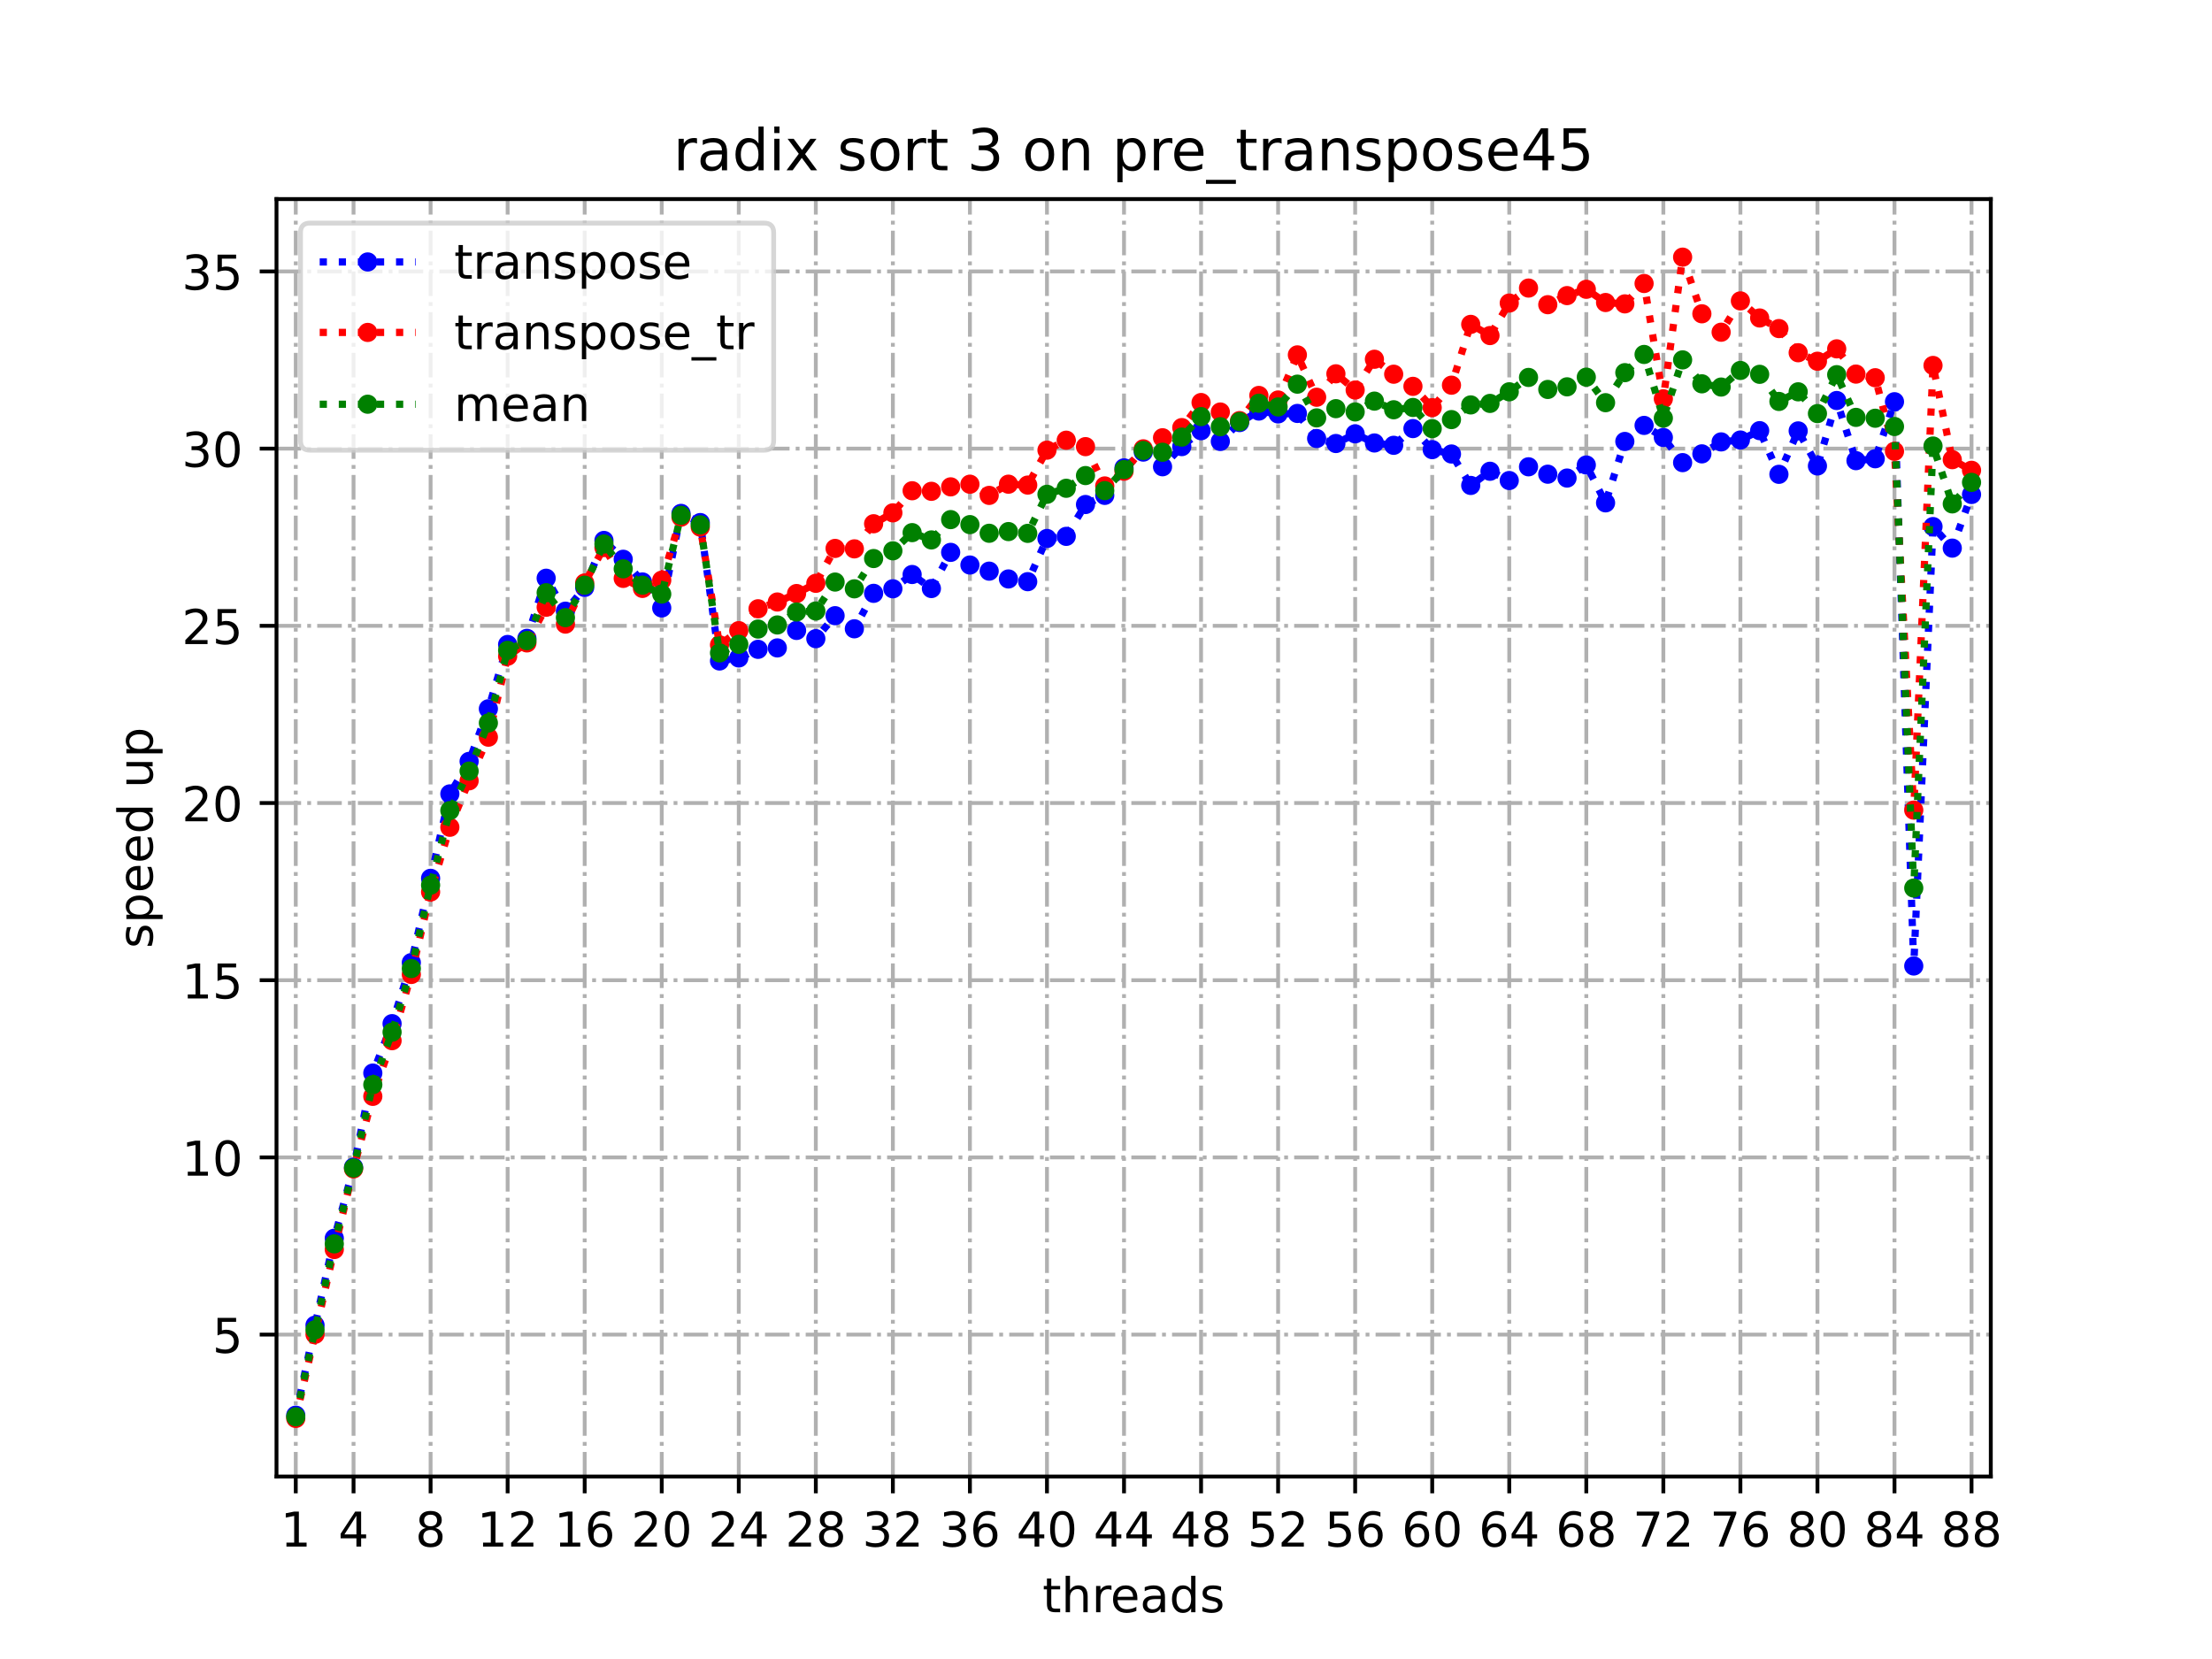<?xml version="1.0" encoding="utf-8" standalone="no"?>
<!DOCTYPE svg PUBLIC "-//W3C//DTD SVG 1.1//EN"
  "http://www.w3.org/Graphics/SVG/1.1/DTD/svg11.dtd">
<!-- Created with matplotlib (https://matplotlib.org/) -->
<svg height="345.6pt" version="1.1" viewBox="0 0 460.8 345.6" width="460.8pt" xmlns="http://www.w3.org/2000/svg" xmlns:xlink="http://www.w3.org/1999/xlink">
 <defs>
  <style type="text/css">*{stroke-linecap:butt;stroke-linejoin:round;}</style>
 </defs>
 <g id="figure_1">
  <g id="patch_1">
   <path d="M 0 345.6 
L 460.8 345.6 
L 460.8 0 
L 0 0 
z
" style="fill:#ffffff;"/>
  </g>
  <g id="axes_1">
   <g id="patch_2">
    <path d="M 57.6 307.584 
L 414.72 307.584 
L 414.72 41.472 
L 57.6 41.472 
z
" style="fill:#ffffff;"/>
   </g>
   <g id="matplotlib.axis_1">
    <g id="xtick_1">
     <g id="line2d_1">
      <path clip-path="url(#p3090484f63)" d="M 61.613 307.584 
L 61.613 41.472 
" style="fill:none;stroke:#b0b0b0;stroke-dasharray:5.12,1.28,0.8,1.28;stroke-dashoffset:0;stroke-width:0.8;"/>
     </g>
     <g id="line2d_2">
      <defs>
       <path d="M 0 0 
L 0 3.5 
" id="m2f4ebff32a" style="stroke:#000000;stroke-width:0.8;"/>
      </defs>
      <g>
       <use style="stroke:#000000;stroke-width:0.8;" x="61.613" xlink:href="#m2f4ebff32a" y="307.584"/>
      </g>
     </g>
     <g id="text_1">
      <!-- 1 -->
      <g transform="translate(58.431 322.182)scale(0.1 -0.1)">
       <defs>
        <path d="M 12.406 8.297 
L 28.516 8.297 
L 28.516 63.922 
L 10.984 60.406 
L 10.984 69.391 
L 28.422 72.906 
L 38.281 72.906 
L 38.281 8.297 
L 54.391 8.297 
L 54.391 0 
L 12.406 0 
z
" id="DejaVuSans-49"/>
       </defs>
       <use xlink:href="#DejaVuSans-49"/>
      </g>
     </g>
    </g>
    <g id="xtick_2">
     <g id="line2d_3">
      <path clip-path="url(#p3090484f63)" d="M 73.65 307.584 
L 73.65 41.472 
" style="fill:none;stroke:#b0b0b0;stroke-dasharray:5.12,1.28,0.8,1.28;stroke-dashoffset:0;stroke-width:0.8;"/>
     </g>
     <g id="line2d_4">
      <g>
       <use style="stroke:#000000;stroke-width:0.8;" x="73.65" xlink:href="#m2f4ebff32a" y="307.584"/>
      </g>
     </g>
     <g id="text_2">
      <!-- 4 -->
      <g transform="translate(70.469 322.182)scale(0.1 -0.1)">
       <defs>
        <path d="M 37.797 64.312 
L 12.891 25.391 
L 37.797 25.391 
z
M 35.203 72.906 
L 47.609 72.906 
L 47.609 25.391 
L 58.016 25.391 
L 58.016 17.188 
L 47.609 17.188 
L 47.609 0 
L 37.797 0 
L 37.797 17.188 
L 4.891 17.188 
L 4.891 26.703 
z
" id="DejaVuSans-52"/>
       </defs>
       <use xlink:href="#DejaVuSans-52"/>
      </g>
     </g>
    </g>
    <g id="xtick_3">
     <g id="line2d_5">
      <path clip-path="url(#p3090484f63)" d="M 89.701 307.584 
L 89.701 41.472 
" style="fill:none;stroke:#b0b0b0;stroke-dasharray:5.12,1.28,0.8,1.28;stroke-dashoffset:0;stroke-width:0.8;"/>
     </g>
     <g id="line2d_6">
      <g>
       <use style="stroke:#000000;stroke-width:0.8;" x="89.701" xlink:href="#m2f4ebff32a" y="307.584"/>
      </g>
     </g>
     <g id="text_3">
      <!-- 8 -->
      <g transform="translate(86.519 322.182)scale(0.1 -0.1)">
       <defs>
        <path d="M 31.781 34.625 
Q 24.75 34.625 20.719 30.859 
Q 16.703 27.094 16.703 20.516 
Q 16.703 13.922 20.719 10.156 
Q 24.75 6.391 31.781 6.391 
Q 38.812 6.391 42.859 10.172 
Q 46.922 13.969 46.922 20.516 
Q 46.922 27.094 42.891 30.859 
Q 38.875 34.625 31.781 34.625 
z
M 21.922 38.812 
Q 15.578 40.375 12.031 44.719 
Q 8.5 49.078 8.5 55.328 
Q 8.5 64.062 14.719 69.141 
Q 20.953 74.219 31.781 74.219 
Q 42.672 74.219 48.875 69.141 
Q 55.078 64.062 55.078 55.328 
Q 55.078 49.078 51.531 44.719 
Q 48 40.375 41.703 38.812 
Q 48.828 37.156 52.797 32.312 
Q 56.781 27.484 56.781 20.516 
Q 56.781 9.906 50.312 4.234 
Q 43.844 -1.422 31.781 -1.422 
Q 19.734 -1.422 13.25 4.234 
Q 6.781 9.906 6.781 20.516 
Q 6.781 27.484 10.781 32.312 
Q 14.797 37.156 21.922 38.812 
z
M 18.312 54.391 
Q 18.312 48.734 21.844 45.562 
Q 25.391 42.391 31.781 42.391 
Q 38.141 42.391 41.719 45.562 
Q 45.312 48.734 45.312 54.391 
Q 45.312 60.062 41.719 63.234 
Q 38.141 66.406 31.781 66.406 
Q 25.391 66.406 21.844 63.234 
Q 18.312 60.062 18.312 54.391 
z
" id="DejaVuSans-56"/>
       </defs>
       <use xlink:href="#DejaVuSans-56"/>
      </g>
     </g>
    </g>
    <g id="xtick_4">
     <g id="line2d_7">
      <path clip-path="url(#p3090484f63)" d="M 105.751 307.584 
L 105.751 41.472 
" style="fill:none;stroke:#b0b0b0;stroke-dasharray:5.12,1.28,0.8,1.28;stroke-dashoffset:0;stroke-width:0.8;"/>
     </g>
     <g id="line2d_8">
      <g>
       <use style="stroke:#000000;stroke-width:0.8;" x="105.751" xlink:href="#m2f4ebff32a" y="307.584"/>
      </g>
     </g>
     <g id="text_4">
      <!-- 12 -->
      <g transform="translate(99.389 322.182)scale(0.1 -0.1)">
       <defs>
        <path d="M 19.188 8.297 
L 53.609 8.297 
L 53.609 0 
L 7.328 0 
L 7.328 8.297 
Q 12.938 14.109 22.625 23.891 
Q 32.328 33.688 34.812 36.531 
Q 39.547 41.844 41.422 45.531 
Q 43.312 49.219 43.312 52.781 
Q 43.312 58.594 39.234 62.25 
Q 35.156 65.922 28.609 65.922 
Q 23.969 65.922 18.812 64.312 
Q 13.672 62.703 7.812 59.422 
L 7.812 69.391 
Q 13.766 71.781 18.938 73 
Q 24.125 74.219 28.422 74.219 
Q 39.75 74.219 46.484 68.547 
Q 53.219 62.891 53.219 53.422 
Q 53.219 48.922 51.531 44.891 
Q 49.859 40.875 45.406 35.406 
Q 44.188 33.984 37.641 27.219 
Q 31.109 20.453 19.188 8.297 
z
" id="DejaVuSans-50"/>
       </defs>
       <use xlink:href="#DejaVuSans-49"/>
       <use x="63.623" xlink:href="#DejaVuSans-50"/>
      </g>
     </g>
    </g>
    <g id="xtick_5">
     <g id="line2d_9">
      <path clip-path="url(#p3090484f63)" d="M 121.801 307.584 
L 121.801 41.472 
" style="fill:none;stroke:#b0b0b0;stroke-dasharray:5.12,1.28,0.8,1.28;stroke-dashoffset:0;stroke-width:0.8;"/>
     </g>
     <g id="line2d_10">
      <g>
       <use style="stroke:#000000;stroke-width:0.8;" x="121.801" xlink:href="#m2f4ebff32a" y="307.584"/>
      </g>
     </g>
     <g id="text_5">
      <!-- 16 -->
      <g transform="translate(115.439 322.182)scale(0.1 -0.1)">
       <defs>
        <path d="M 33.016 40.375 
Q 26.375 40.375 22.484 35.828 
Q 18.609 31.297 18.609 23.391 
Q 18.609 15.531 22.484 10.953 
Q 26.375 6.391 33.016 6.391 
Q 39.656 6.391 43.531 10.953 
Q 47.406 15.531 47.406 23.391 
Q 47.406 31.297 43.531 35.828 
Q 39.656 40.375 33.016 40.375 
z
M 52.594 71.297 
L 52.594 62.312 
Q 48.875 64.062 45.094 64.984 
Q 41.312 65.922 37.594 65.922 
Q 27.828 65.922 22.672 59.328 
Q 17.531 52.734 16.797 39.406 
Q 19.672 43.656 24.016 45.922 
Q 28.375 48.188 33.594 48.188 
Q 44.578 48.188 50.953 41.516 
Q 57.328 34.859 57.328 23.391 
Q 57.328 12.156 50.688 5.359 
Q 44.047 -1.422 33.016 -1.422 
Q 20.359 -1.422 13.672 8.266 
Q 6.984 17.969 6.984 36.375 
Q 6.984 53.656 15.188 63.938 
Q 23.391 74.219 37.203 74.219 
Q 40.922 74.219 44.703 73.484 
Q 48.484 72.75 52.594 71.297 
z
" id="DejaVuSans-54"/>
       </defs>
       <use xlink:href="#DejaVuSans-49"/>
       <use x="63.623" xlink:href="#DejaVuSans-54"/>
      </g>
     </g>
    </g>
    <g id="xtick_6">
     <g id="line2d_11">
      <path clip-path="url(#p3090484f63)" d="M 137.852 307.584 
L 137.852 41.472 
" style="fill:none;stroke:#b0b0b0;stroke-dasharray:5.12,1.28,0.8,1.28;stroke-dashoffset:0;stroke-width:0.8;"/>
     </g>
     <g id="line2d_12">
      <g>
       <use style="stroke:#000000;stroke-width:0.8;" x="137.852" xlink:href="#m2f4ebff32a" y="307.584"/>
      </g>
     </g>
     <g id="text_6">
      <!-- 20 -->
      <g transform="translate(131.489 322.182)scale(0.1 -0.1)">
       <defs>
        <path d="M 31.781 66.406 
Q 24.172 66.406 20.328 58.906 
Q 16.5 51.422 16.5 36.375 
Q 16.5 21.391 20.328 13.891 
Q 24.172 6.391 31.781 6.391 
Q 39.453 6.391 43.281 13.891 
Q 47.125 21.391 47.125 36.375 
Q 47.125 51.422 43.281 58.906 
Q 39.453 66.406 31.781 66.406 
z
M 31.781 74.219 
Q 44.047 74.219 50.516 64.516 
Q 56.984 54.828 56.984 36.375 
Q 56.984 17.969 50.516 8.266 
Q 44.047 -1.422 31.781 -1.422 
Q 19.531 -1.422 13.062 8.266 
Q 6.594 17.969 6.594 36.375 
Q 6.594 54.828 13.062 64.516 
Q 19.531 74.219 31.781 74.219 
z
" id="DejaVuSans-48"/>
       </defs>
       <use xlink:href="#DejaVuSans-50"/>
       <use x="63.623" xlink:href="#DejaVuSans-48"/>
      </g>
     </g>
    </g>
    <g id="xtick_7">
     <g id="line2d_13">
      <path clip-path="url(#p3090484f63)" d="M 153.902 307.584 
L 153.902 41.472 
" style="fill:none;stroke:#b0b0b0;stroke-dasharray:5.12,1.28,0.8,1.28;stroke-dashoffset:0;stroke-width:0.8;"/>
     </g>
     <g id="line2d_14">
      <g>
       <use style="stroke:#000000;stroke-width:0.8;" x="153.902" xlink:href="#m2f4ebff32a" y="307.584"/>
      </g>
     </g>
     <g id="text_7">
      <!-- 24 -->
      <g transform="translate(147.54 322.182)scale(0.1 -0.1)">
       <use xlink:href="#DejaVuSans-50"/>
       <use x="63.623" xlink:href="#DejaVuSans-52"/>
      </g>
     </g>
    </g>
    <g id="xtick_8">
     <g id="line2d_15">
      <path clip-path="url(#p3090484f63)" d="M 169.952 307.584 
L 169.952 41.472 
" style="fill:none;stroke:#b0b0b0;stroke-dasharray:5.12,1.28,0.8,1.28;stroke-dashoffset:0;stroke-width:0.8;"/>
     </g>
     <g id="line2d_16">
      <g>
       <use style="stroke:#000000;stroke-width:0.8;" x="169.952" xlink:href="#m2f4ebff32a" y="307.584"/>
      </g>
     </g>
     <g id="text_8">
      <!-- 28 -->
      <g transform="translate(163.59 322.182)scale(0.1 -0.1)">
       <use xlink:href="#DejaVuSans-50"/>
       <use x="63.623" xlink:href="#DejaVuSans-56"/>
      </g>
     </g>
    </g>
    <g id="xtick_9">
     <g id="line2d_17">
      <path clip-path="url(#p3090484f63)" d="M 186.003 307.584 
L 186.003 41.472 
" style="fill:none;stroke:#b0b0b0;stroke-dasharray:5.12,1.28,0.8,1.28;stroke-dashoffset:0;stroke-width:0.8;"/>
     </g>
     <g id="line2d_18">
      <g>
       <use style="stroke:#000000;stroke-width:0.8;" x="186.003" xlink:href="#m2f4ebff32a" y="307.584"/>
      </g>
     </g>
     <g id="text_9">
      <!-- 32 -->
      <g transform="translate(179.64 322.182)scale(0.1 -0.1)">
       <defs>
        <path d="M 40.578 39.312 
Q 47.656 37.797 51.625 33 
Q 55.609 28.219 55.609 21.188 
Q 55.609 10.406 48.188 4.484 
Q 40.766 -1.422 27.094 -1.422 
Q 22.516 -1.422 17.656 -0.516 
Q 12.797 0.391 7.625 2.203 
L 7.625 11.719 
Q 11.719 9.328 16.594 8.109 
Q 21.484 6.891 26.812 6.891 
Q 36.078 6.891 40.938 10.547 
Q 45.797 14.203 45.797 21.188 
Q 45.797 27.641 41.281 31.266 
Q 36.766 34.906 28.719 34.906 
L 20.219 34.906 
L 20.219 43.016 
L 29.109 43.016 
Q 36.375 43.016 40.234 45.922 
Q 44.094 48.828 44.094 54.297 
Q 44.094 59.906 40.109 62.906 
Q 36.141 65.922 28.719 65.922 
Q 24.656 65.922 20.016 65.031 
Q 15.375 64.156 9.812 62.312 
L 9.812 71.094 
Q 15.438 72.656 20.344 73.438 
Q 25.25 74.219 29.594 74.219 
Q 40.828 74.219 47.359 69.109 
Q 53.906 64.016 53.906 55.328 
Q 53.906 49.266 50.438 45.094 
Q 46.969 40.922 40.578 39.312 
z
" id="DejaVuSans-51"/>
       </defs>
       <use xlink:href="#DejaVuSans-51"/>
       <use x="63.623" xlink:href="#DejaVuSans-50"/>
      </g>
     </g>
    </g>
    <g id="xtick_10">
     <g id="line2d_19">
      <path clip-path="url(#p3090484f63)" d="M 202.053 307.584 
L 202.053 41.472 
" style="fill:none;stroke:#b0b0b0;stroke-dasharray:5.12,1.28,0.8,1.28;stroke-dashoffset:0;stroke-width:0.8;"/>
     </g>
     <g id="line2d_20">
      <g>
       <use style="stroke:#000000;stroke-width:0.8;" x="202.053" xlink:href="#m2f4ebff32a" y="307.584"/>
      </g>
     </g>
     <g id="text_10">
      <!-- 36 -->
      <g transform="translate(195.691 322.182)scale(0.1 -0.1)">
       <use xlink:href="#DejaVuSans-51"/>
       <use x="63.623" xlink:href="#DejaVuSans-54"/>
      </g>
     </g>
    </g>
    <g id="xtick_11">
     <g id="line2d_21">
      <path clip-path="url(#p3090484f63)" d="M 218.103 307.584 
L 218.103 41.472 
" style="fill:none;stroke:#b0b0b0;stroke-dasharray:5.12,1.28,0.8,1.28;stroke-dashoffset:0;stroke-width:0.8;"/>
     </g>
     <g id="line2d_22">
      <g>
       <use style="stroke:#000000;stroke-width:0.8;" x="218.103" xlink:href="#m2f4ebff32a" y="307.584"/>
      </g>
     </g>
     <g id="text_11">
      <!-- 40 -->
      <g transform="translate(211.741 322.182)scale(0.1 -0.1)">
       <use xlink:href="#DejaVuSans-52"/>
       <use x="63.623" xlink:href="#DejaVuSans-48"/>
      </g>
     </g>
    </g>
    <g id="xtick_12">
     <g id="line2d_23">
      <path clip-path="url(#p3090484f63)" d="M 234.154 307.584 
L 234.154 41.472 
" style="fill:none;stroke:#b0b0b0;stroke-dasharray:5.12,1.28,0.8,1.28;stroke-dashoffset:0;stroke-width:0.8;"/>
     </g>
     <g id="line2d_24">
      <g>
       <use style="stroke:#000000;stroke-width:0.8;" x="234.154" xlink:href="#m2f4ebff32a" y="307.584"/>
      </g>
     </g>
     <g id="text_12">
      <!-- 44 -->
      <g transform="translate(227.791 322.182)scale(0.1 -0.1)">
       <use xlink:href="#DejaVuSans-52"/>
       <use x="63.623" xlink:href="#DejaVuSans-52"/>
      </g>
     </g>
    </g>
    <g id="xtick_13">
     <g id="line2d_25">
      <path clip-path="url(#p3090484f63)" d="M 250.204 307.584 
L 250.204 41.472 
" style="fill:none;stroke:#b0b0b0;stroke-dasharray:5.12,1.28,0.8,1.28;stroke-dashoffset:0;stroke-width:0.8;"/>
     </g>
     <g id="line2d_26">
      <g>
       <use style="stroke:#000000;stroke-width:0.8;" x="250.204" xlink:href="#m2f4ebff32a" y="307.584"/>
      </g>
     </g>
     <g id="text_13">
      <!-- 48 -->
      <g transform="translate(243.842 322.182)scale(0.1 -0.1)">
       <use xlink:href="#DejaVuSans-52"/>
       <use x="63.623" xlink:href="#DejaVuSans-56"/>
      </g>
     </g>
    </g>
    <g id="xtick_14">
     <g id="line2d_27">
      <path clip-path="url(#p3090484f63)" d="M 266.254 307.584 
L 266.254 41.472 
" style="fill:none;stroke:#b0b0b0;stroke-dasharray:5.12,1.28,0.8,1.28;stroke-dashoffset:0;stroke-width:0.8;"/>
     </g>
     <g id="line2d_28">
      <g>
       <use style="stroke:#000000;stroke-width:0.8;" x="266.254" xlink:href="#m2f4ebff32a" y="307.584"/>
      </g>
     </g>
     <g id="text_14">
      <!-- 52 -->
      <g transform="translate(259.892 322.182)scale(0.1 -0.1)">
       <defs>
        <path d="M 10.797 72.906 
L 49.516 72.906 
L 49.516 64.594 
L 19.828 64.594 
L 19.828 46.734 
Q 21.969 47.469 24.109 47.828 
Q 26.266 48.188 28.422 48.188 
Q 40.625 48.188 47.75 41.5 
Q 54.891 34.812 54.891 23.391 
Q 54.891 11.625 47.562 5.094 
Q 40.234 -1.422 26.906 -1.422 
Q 22.312 -1.422 17.547 -0.641 
Q 12.797 0.141 7.719 1.703 
L 7.719 11.625 
Q 12.109 9.234 16.797 8.062 
Q 21.484 6.891 26.703 6.891 
Q 35.156 6.891 40.078 11.328 
Q 45.016 15.766 45.016 23.391 
Q 45.016 31 40.078 35.438 
Q 35.156 39.891 26.703 39.891 
Q 22.75 39.891 18.812 39.016 
Q 14.891 38.141 10.797 36.281 
z
" id="DejaVuSans-53"/>
       </defs>
       <use xlink:href="#DejaVuSans-53"/>
       <use x="63.623" xlink:href="#DejaVuSans-50"/>
      </g>
     </g>
    </g>
    <g id="xtick_15">
     <g id="line2d_29">
      <path clip-path="url(#p3090484f63)" d="M 282.305 307.584 
L 282.305 41.472 
" style="fill:none;stroke:#b0b0b0;stroke-dasharray:5.12,1.28,0.8,1.28;stroke-dashoffset:0;stroke-width:0.8;"/>
     </g>
     <g id="line2d_30">
      <g>
       <use style="stroke:#000000;stroke-width:0.8;" x="282.305" xlink:href="#m2f4ebff32a" y="307.584"/>
      </g>
     </g>
     <g id="text_15">
      <!-- 56 -->
      <g transform="translate(275.942 322.182)scale(0.1 -0.1)">
       <use xlink:href="#DejaVuSans-53"/>
       <use x="63.623" xlink:href="#DejaVuSans-54"/>
      </g>
     </g>
    </g>
    <g id="xtick_16">
     <g id="line2d_31">
      <path clip-path="url(#p3090484f63)" d="M 298.355 307.584 
L 298.355 41.472 
" style="fill:none;stroke:#b0b0b0;stroke-dasharray:5.12,1.28,0.8,1.28;stroke-dashoffset:0;stroke-width:0.8;"/>
     </g>
     <g id="line2d_32">
      <g>
       <use style="stroke:#000000;stroke-width:0.8;" x="298.355" xlink:href="#m2f4ebff32a" y="307.584"/>
      </g>
     </g>
     <g id="text_16">
      <!-- 60 -->
      <g transform="translate(291.993 322.182)scale(0.1 -0.1)">
       <use xlink:href="#DejaVuSans-54"/>
       <use x="63.623" xlink:href="#DejaVuSans-48"/>
      </g>
     </g>
    </g>
    <g id="xtick_17">
     <g id="line2d_33">
      <path clip-path="url(#p3090484f63)" d="M 314.405 307.584 
L 314.405 41.472 
" style="fill:none;stroke:#b0b0b0;stroke-dasharray:5.12,1.28,0.8,1.28;stroke-dashoffset:0;stroke-width:0.8;"/>
     </g>
     <g id="line2d_34">
      <g>
       <use style="stroke:#000000;stroke-width:0.8;" x="314.405" xlink:href="#m2f4ebff32a" y="307.584"/>
      </g>
     </g>
     <g id="text_17">
      <!-- 64 -->
      <g transform="translate(308.043 322.182)scale(0.1 -0.1)">
       <use xlink:href="#DejaVuSans-54"/>
       <use x="63.623" xlink:href="#DejaVuSans-52"/>
      </g>
     </g>
    </g>
    <g id="xtick_18">
     <g id="line2d_35">
      <path clip-path="url(#p3090484f63)" d="M 330.456 307.584 
L 330.456 41.472 
" style="fill:none;stroke:#b0b0b0;stroke-dasharray:5.12,1.28,0.8,1.28;stroke-dashoffset:0;stroke-width:0.8;"/>
     </g>
     <g id="line2d_36">
      <g>
       <use style="stroke:#000000;stroke-width:0.8;" x="330.456" xlink:href="#m2f4ebff32a" y="307.584"/>
      </g>
     </g>
     <g id="text_18">
      <!-- 68 -->
      <g transform="translate(324.093 322.182)scale(0.1 -0.1)">
       <use xlink:href="#DejaVuSans-54"/>
       <use x="63.623" xlink:href="#DejaVuSans-56"/>
      </g>
     </g>
    </g>
    <g id="xtick_19">
     <g id="line2d_37">
      <path clip-path="url(#p3090484f63)" d="M 346.506 307.584 
L 346.506 41.472 
" style="fill:none;stroke:#b0b0b0;stroke-dasharray:5.12,1.28,0.8,1.28;stroke-dashoffset:0;stroke-width:0.8;"/>
     </g>
     <g id="line2d_38">
      <g>
       <use style="stroke:#000000;stroke-width:0.8;" x="346.506" xlink:href="#m2f4ebff32a" y="307.584"/>
      </g>
     </g>
     <g id="text_19">
      <!-- 72 -->
      <g transform="translate(340.144 322.182)scale(0.1 -0.1)">
       <defs>
        <path d="M 8.203 72.906 
L 55.078 72.906 
L 55.078 68.703 
L 28.609 0 
L 18.312 0 
L 43.219 64.594 
L 8.203 64.594 
z
" id="DejaVuSans-55"/>
       </defs>
       <use xlink:href="#DejaVuSans-55"/>
       <use x="63.623" xlink:href="#DejaVuSans-50"/>
      </g>
     </g>
    </g>
    <g id="xtick_20">
     <g id="line2d_39">
      <path clip-path="url(#p3090484f63)" d="M 362.556 307.584 
L 362.556 41.472 
" style="fill:none;stroke:#b0b0b0;stroke-dasharray:5.12,1.28,0.8,1.28;stroke-dashoffset:0;stroke-width:0.8;"/>
     </g>
     <g id="line2d_40">
      <g>
       <use style="stroke:#000000;stroke-width:0.8;" x="362.556" xlink:href="#m2f4ebff32a" y="307.584"/>
      </g>
     </g>
     <g id="text_20">
      <!-- 76 -->
      <g transform="translate(356.194 322.182)scale(0.1 -0.1)">
       <use xlink:href="#DejaVuSans-55"/>
       <use x="63.623" xlink:href="#DejaVuSans-54"/>
      </g>
     </g>
    </g>
    <g id="xtick_21">
     <g id="line2d_41">
      <path clip-path="url(#p3090484f63)" d="M 378.607 307.584 
L 378.607 41.472 
" style="fill:none;stroke:#b0b0b0;stroke-dasharray:5.12,1.28,0.8,1.28;stroke-dashoffset:0;stroke-width:0.8;"/>
     </g>
     <g id="line2d_42">
      <g>
       <use style="stroke:#000000;stroke-width:0.8;" x="378.607" xlink:href="#m2f4ebff32a" y="307.584"/>
      </g>
     </g>
     <g id="text_21">
      <!-- 80 -->
      <g transform="translate(372.244 322.182)scale(0.1 -0.1)">
       <use xlink:href="#DejaVuSans-56"/>
       <use x="63.623" xlink:href="#DejaVuSans-48"/>
      </g>
     </g>
    </g>
    <g id="xtick_22">
     <g id="line2d_43">
      <path clip-path="url(#p3090484f63)" d="M 394.657 307.584 
L 394.657 41.472 
" style="fill:none;stroke:#b0b0b0;stroke-dasharray:5.12,1.28,0.8,1.28;stroke-dashoffset:0;stroke-width:0.8;"/>
     </g>
     <g id="line2d_44">
      <g>
       <use style="stroke:#000000;stroke-width:0.8;" x="394.657" xlink:href="#m2f4ebff32a" y="307.584"/>
      </g>
     </g>
     <g id="text_22">
      <!-- 84 -->
      <g transform="translate(388.295 322.182)scale(0.1 -0.1)">
       <use xlink:href="#DejaVuSans-56"/>
       <use x="63.623" xlink:href="#DejaVuSans-52"/>
      </g>
     </g>
    </g>
    <g id="xtick_23">
     <g id="line2d_45">
      <path clip-path="url(#p3090484f63)" d="M 410.707 307.584 
L 410.707 41.472 
" style="fill:none;stroke:#b0b0b0;stroke-dasharray:5.12,1.28,0.8,1.28;stroke-dashoffset:0;stroke-width:0.8;"/>
     </g>
     <g id="line2d_46">
      <g>
       <use style="stroke:#000000;stroke-width:0.8;" x="410.707" xlink:href="#m2f4ebff32a" y="307.584"/>
      </g>
     </g>
     <g id="text_23">
      <!-- 88 -->
      <g transform="translate(404.345 322.182)scale(0.1 -0.1)">
       <use xlink:href="#DejaVuSans-56"/>
       <use x="63.623" xlink:href="#DejaVuSans-56"/>
      </g>
     </g>
    </g>
    <g id="text_24">
     <!-- threads -->
     <g transform="translate(217.169 335.861)scale(0.1 -0.1)">
      <defs>
       <path d="M 18.312 70.219 
L 18.312 54.688 
L 36.812 54.688 
L 36.812 47.703 
L 18.312 47.703 
L 18.312 18.016 
Q 18.312 11.328 20.141 9.422 
Q 21.969 7.516 27.594 7.516 
L 36.812 7.516 
L 36.812 0 
L 27.594 0 
Q 17.188 0 13.234 3.875 
Q 9.281 7.766 9.281 18.016 
L 9.281 47.703 
L 2.688 47.703 
L 2.688 54.688 
L 9.281 54.688 
L 9.281 70.219 
z
" id="DejaVuSans-116"/>
       <path d="M 54.891 33.016 
L 54.891 0 
L 45.906 0 
L 45.906 32.719 
Q 45.906 40.484 42.875 44.328 
Q 39.844 48.188 33.797 48.188 
Q 26.516 48.188 22.312 43.547 
Q 18.109 38.922 18.109 30.906 
L 18.109 0 
L 9.078 0 
L 9.078 75.984 
L 18.109 75.984 
L 18.109 46.188 
Q 21.344 51.125 25.703 53.562 
Q 30.078 56 35.797 56 
Q 45.219 56 50.047 50.172 
Q 54.891 44.344 54.891 33.016 
z
" id="DejaVuSans-104"/>
       <path d="M 41.109 46.297 
Q 39.594 47.172 37.812 47.578 
Q 36.031 48 33.891 48 
Q 26.266 48 22.188 43.047 
Q 18.109 38.094 18.109 28.812 
L 18.109 0 
L 9.078 0 
L 9.078 54.688 
L 18.109 54.688 
L 18.109 46.188 
Q 20.953 51.172 25.484 53.578 
Q 30.031 56 36.531 56 
Q 37.453 56 38.578 55.875 
Q 39.703 55.766 41.062 55.516 
z
" id="DejaVuSans-114"/>
       <path d="M 56.203 29.594 
L 56.203 25.203 
L 14.891 25.203 
Q 15.484 15.922 20.484 11.062 
Q 25.484 6.203 34.422 6.203 
Q 39.594 6.203 44.453 7.469 
Q 49.312 8.734 54.109 11.281 
L 54.109 2.781 
Q 49.266 0.734 44.188 -0.344 
Q 39.109 -1.422 33.891 -1.422 
Q 20.797 -1.422 13.156 6.188 
Q 5.516 13.812 5.516 26.812 
Q 5.516 40.234 12.766 48.109 
Q 20.016 56 32.328 56 
Q 43.359 56 49.781 48.891 
Q 56.203 41.797 56.203 29.594 
z
M 47.219 32.234 
Q 47.125 39.594 43.094 43.984 
Q 39.062 48.391 32.422 48.391 
Q 24.906 48.391 20.391 44.141 
Q 15.875 39.891 15.188 32.172 
z
" id="DejaVuSans-101"/>
       <path d="M 34.281 27.484 
Q 23.391 27.484 19.188 25 
Q 14.984 22.516 14.984 16.5 
Q 14.984 11.719 18.141 8.906 
Q 21.297 6.109 26.703 6.109 
Q 34.188 6.109 38.703 11.406 
Q 43.219 16.703 43.219 25.484 
L 43.219 27.484 
z
M 52.203 31.203 
L 52.203 0 
L 43.219 0 
L 43.219 8.297 
Q 40.141 3.328 35.547 0.953 
Q 30.953 -1.422 24.312 -1.422 
Q 15.922 -1.422 10.953 3.297 
Q 6 8.016 6 15.922 
Q 6 25.141 12.172 29.828 
Q 18.359 34.516 30.609 34.516 
L 43.219 34.516 
L 43.219 35.406 
Q 43.219 41.609 39.141 45 
Q 35.062 48.391 27.688 48.391 
Q 23 48.391 18.547 47.266 
Q 14.109 46.141 10.016 43.891 
L 10.016 52.203 
Q 14.938 54.109 19.578 55.047 
Q 24.219 56 28.609 56 
Q 40.484 56 46.344 49.844 
Q 52.203 43.703 52.203 31.203 
z
" id="DejaVuSans-97"/>
       <path d="M 45.406 46.391 
L 45.406 75.984 
L 54.391 75.984 
L 54.391 0 
L 45.406 0 
L 45.406 8.203 
Q 42.578 3.328 38.25 0.953 
Q 33.938 -1.422 27.875 -1.422 
Q 17.969 -1.422 11.734 6.484 
Q 5.516 14.406 5.516 27.297 
Q 5.516 40.188 11.734 48.094 
Q 17.969 56 27.875 56 
Q 33.938 56 38.25 53.625 
Q 42.578 51.266 45.406 46.391 
z
M 14.797 27.297 
Q 14.797 17.391 18.875 11.75 
Q 22.953 6.109 30.078 6.109 
Q 37.203 6.109 41.297 11.75 
Q 45.406 17.391 45.406 27.297 
Q 45.406 37.203 41.297 42.844 
Q 37.203 48.484 30.078 48.484 
Q 22.953 48.484 18.875 42.844 
Q 14.797 37.203 14.797 27.297 
z
" id="DejaVuSans-100"/>
       <path d="M 44.281 53.078 
L 44.281 44.578 
Q 40.484 46.531 36.375 47.5 
Q 32.281 48.484 27.875 48.484 
Q 21.188 48.484 17.844 46.438 
Q 14.5 44.391 14.5 40.281 
Q 14.5 37.156 16.891 35.375 
Q 19.281 33.594 26.516 31.984 
L 29.594 31.297 
Q 39.156 29.25 43.188 25.516 
Q 47.219 21.781 47.219 15.094 
Q 47.219 7.469 41.188 3.016 
Q 35.156 -1.422 24.609 -1.422 
Q 20.219 -1.422 15.453 -0.562 
Q 10.688 0.297 5.422 2 
L 5.422 11.281 
Q 10.406 8.688 15.234 7.391 
Q 20.062 6.109 24.812 6.109 
Q 31.156 6.109 34.562 8.281 
Q 37.984 10.453 37.984 14.406 
Q 37.984 18.062 35.516 20.016 
Q 33.062 21.969 24.703 23.781 
L 21.578 24.516 
Q 13.234 26.266 9.516 29.906 
Q 5.812 33.547 5.812 39.891 
Q 5.812 47.609 11.281 51.797 
Q 16.75 56 26.812 56 
Q 31.781 56 36.172 55.266 
Q 40.578 54.547 44.281 53.078 
z
" id="DejaVuSans-115"/>
      </defs>
      <use xlink:href="#DejaVuSans-116"/>
      <use x="39.209" xlink:href="#DejaVuSans-104"/>
      <use x="102.588" xlink:href="#DejaVuSans-114"/>
      <use x="141.451" xlink:href="#DejaVuSans-101"/>
      <use x="202.975" xlink:href="#DejaVuSans-97"/>
      <use x="264.254" xlink:href="#DejaVuSans-100"/>
      <use x="327.73" xlink:href="#DejaVuSans-115"/>
     </g>
    </g>
   </g>
   <g id="matplotlib.axis_2">
    <g id="ytick_1">
     <g id="line2d_47">
      <path clip-path="url(#p3090484f63)" d="M 57.6 278.027 
L 414.72 278.027 
" style="fill:none;stroke:#b0b0b0;stroke-dasharray:5.12,1.28,0.8,1.28;stroke-dashoffset:0;stroke-width:0.8;"/>
     </g>
     <g id="line2d_48">
      <defs>
       <path d="M 0 0 
L -3.5 0 
" id="me6f0f1cb0b" style="stroke:#000000;stroke-width:0.8;"/>
      </defs>
      <g>
       <use style="stroke:#000000;stroke-width:0.8;" x="57.6" xlink:href="#me6f0f1cb0b" y="278.027"/>
      </g>
     </g>
     <g id="text_25">
      <!-- 5 -->
      <g transform="translate(44.237 281.827)scale(0.1 -0.1)">
       <use xlink:href="#DejaVuSans-53"/>
      </g>
     </g>
    </g>
    <g id="ytick_2">
     <g id="line2d_49">
      <path clip-path="url(#p3090484f63)" d="M 57.6 241.113 
L 414.72 241.113 
" style="fill:none;stroke:#b0b0b0;stroke-dasharray:5.12,1.28,0.8,1.28;stroke-dashoffset:0;stroke-width:0.8;"/>
     </g>
     <g id="line2d_50">
      <g>
       <use style="stroke:#000000;stroke-width:0.8;" x="57.6" xlink:href="#me6f0f1cb0b" y="241.113"/>
      </g>
     </g>
     <g id="text_26">
      <!-- 10 -->
      <g transform="translate(37.875 244.913)scale(0.1 -0.1)">
       <use xlink:href="#DejaVuSans-49"/>
       <use x="63.623" xlink:href="#DejaVuSans-48"/>
      </g>
     </g>
    </g>
    <g id="ytick_3">
     <g id="line2d_51">
      <path clip-path="url(#p3090484f63)" d="M 57.6 204.2 
L 414.72 204.2 
" style="fill:none;stroke:#b0b0b0;stroke-dasharray:5.12,1.28,0.8,1.28;stroke-dashoffset:0;stroke-width:0.8;"/>
     </g>
     <g id="line2d_52">
      <g>
       <use style="stroke:#000000;stroke-width:0.8;" x="57.6" xlink:href="#me6f0f1cb0b" y="204.2"/>
      </g>
     </g>
     <g id="text_27">
      <!-- 15 -->
      <g transform="translate(37.875 207.999)scale(0.1 -0.1)">
       <use xlink:href="#DejaVuSans-49"/>
       <use x="63.623" xlink:href="#DejaVuSans-53"/>
      </g>
     </g>
    </g>
    <g id="ytick_4">
     <g id="line2d_53">
      <path clip-path="url(#p3090484f63)" d="M 57.6 167.286 
L 414.72 167.286 
" style="fill:none;stroke:#b0b0b0;stroke-dasharray:5.12,1.28,0.8,1.28;stroke-dashoffset:0;stroke-width:0.8;"/>
     </g>
     <g id="line2d_54">
      <g>
       <use style="stroke:#000000;stroke-width:0.8;" x="57.6" xlink:href="#me6f0f1cb0b" y="167.286"/>
      </g>
     </g>
     <g id="text_28">
      <!-- 20 -->
      <g transform="translate(37.875 171.085)scale(0.1 -0.1)">
       <use xlink:href="#DejaVuSans-50"/>
       <use x="63.623" xlink:href="#DejaVuSans-48"/>
      </g>
     </g>
    </g>
    <g id="ytick_5">
     <g id="line2d_55">
      <path clip-path="url(#p3090484f63)" d="M 57.6 130.372 
L 414.72 130.372 
" style="fill:none;stroke:#b0b0b0;stroke-dasharray:5.12,1.28,0.8,1.28;stroke-dashoffset:0;stroke-width:0.8;"/>
     </g>
     <g id="line2d_56">
      <g>
       <use style="stroke:#000000;stroke-width:0.8;" x="57.6" xlink:href="#me6f0f1cb0b" y="130.372"/>
      </g>
     </g>
     <g id="text_29">
      <!-- 25 -->
      <g transform="translate(37.875 134.171)scale(0.1 -0.1)">
       <use xlink:href="#DejaVuSans-50"/>
       <use x="63.623" xlink:href="#DejaVuSans-53"/>
      </g>
     </g>
    </g>
    <g id="ytick_6">
     <g id="line2d_57">
      <path clip-path="url(#p3090484f63)" d="M 57.6 93.458 
L 414.72 93.458 
" style="fill:none;stroke:#b0b0b0;stroke-dasharray:5.12,1.28,0.8,1.28;stroke-dashoffset:0;stroke-width:0.8;"/>
     </g>
     <g id="line2d_58">
      <g>
       <use style="stroke:#000000;stroke-width:0.8;" x="57.6" xlink:href="#me6f0f1cb0b" y="93.458"/>
      </g>
     </g>
     <g id="text_30">
      <!-- 30 -->
      <g transform="translate(37.875 97.257)scale(0.1 -0.1)">
       <use xlink:href="#DejaVuSans-51"/>
       <use x="63.623" xlink:href="#DejaVuSans-48"/>
      </g>
     </g>
    </g>
    <g id="ytick_7">
     <g id="line2d_59">
      <path clip-path="url(#p3090484f63)" d="M 57.6 56.544 
L 414.72 56.544 
" style="fill:none;stroke:#b0b0b0;stroke-dasharray:5.12,1.28,0.8,1.28;stroke-dashoffset:0;stroke-width:0.8;"/>
     </g>
     <g id="line2d_60">
      <g>
       <use style="stroke:#000000;stroke-width:0.8;" x="57.6" xlink:href="#me6f0f1cb0b" y="56.544"/>
      </g>
     </g>
     <g id="text_31">
      <!-- 35 -->
      <g transform="translate(37.875 60.343)scale(0.1 -0.1)">
       <use xlink:href="#DejaVuSans-51"/>
       <use x="63.623" xlink:href="#DejaVuSans-53"/>
      </g>
     </g>
    </g>
    <g id="text_32">
     <!-- speed up -->
     <g transform="translate(31.795 197.566)rotate(-90)scale(0.1 -0.1)">
      <defs>
       <path d="M 18.109 8.203 
L 18.109 -20.797 
L 9.078 -20.797 
L 9.078 54.688 
L 18.109 54.688 
L 18.109 46.391 
Q 20.953 51.266 25.266 53.625 
Q 29.594 56 35.594 56 
Q 45.562 56 51.781 48.094 
Q 58.016 40.188 58.016 27.297 
Q 58.016 14.406 51.781 6.484 
Q 45.562 -1.422 35.594 -1.422 
Q 29.594 -1.422 25.266 0.953 
Q 20.953 3.328 18.109 8.203 
z
M 48.688 27.297 
Q 48.688 37.203 44.609 42.844 
Q 40.531 48.484 33.406 48.484 
Q 26.266 48.484 22.188 42.844 
Q 18.109 37.203 18.109 27.297 
Q 18.109 17.391 22.188 11.75 
Q 26.266 6.109 33.406 6.109 
Q 40.531 6.109 44.609 11.75 
Q 48.688 17.391 48.688 27.297 
z
" id="DejaVuSans-112"/>
       <path id="DejaVuSans-32"/>
       <path d="M 8.5 21.578 
L 8.5 54.688 
L 17.484 54.688 
L 17.484 21.922 
Q 17.484 14.156 20.5 10.266 
Q 23.531 6.391 29.594 6.391 
Q 36.859 6.391 41.078 11.031 
Q 45.312 15.672 45.312 23.688 
L 45.312 54.688 
L 54.297 54.688 
L 54.297 0 
L 45.312 0 
L 45.312 8.406 
Q 42.047 3.422 37.719 1 
Q 33.406 -1.422 27.688 -1.422 
Q 18.266 -1.422 13.375 4.438 
Q 8.5 10.297 8.5 21.578 
z
M 31.109 56 
z
" id="DejaVuSans-117"/>
      </defs>
      <use xlink:href="#DejaVuSans-115"/>
      <use x="52.1" xlink:href="#DejaVuSans-112"/>
      <use x="115.576" xlink:href="#DejaVuSans-101"/>
      <use x="177.1" xlink:href="#DejaVuSans-101"/>
      <use x="238.623" xlink:href="#DejaVuSans-100"/>
      <use x="302.1" xlink:href="#DejaVuSans-32"/>
      <use x="333.887" xlink:href="#DejaVuSans-117"/>
      <use x="397.266" xlink:href="#DejaVuSans-112"/>
     </g>
    </g>
   </g>
   <g id="line2d_61">
    <path clip-path="url(#p3090484f63)" d="M 61.613 294.811 
L 65.625 276.061 
L 69.638 257.945 
L 73.65 243.14 
L 77.663 223.542 
L 81.676 213.245 
L 85.688 200.528 
L 89.701 182.97 
L 93.713 165.382 
L 97.726 158.61 
L 101.738 147.656 
L 105.751 134.256 
L 109.764 132.983 
L 113.776 120.456 
L 117.789 127.321 
L 121.801 122.372 
L 125.814 112.584 
L 129.827 116.506 
L 133.839 121.234 
L 137.852 126.647 
L 141.864 106.951 
L 145.877 108.86 
L 149.889 137.693 
L 153.902 137.062 
L 157.915 135.269 
L 161.927 134.973 
L 165.94 131.332 
L 169.952 133.047 
L 173.965 128.26 
L 177.978 130.991 
L 181.99 123.603 
L 186.003 122.655 
L 190.015 119.679 
L 194.028 122.603 
L 198.04 115.069 
L 202.053 117.704 
L 206.066 118.982 
L 210.078 120.608 
L 214.091 121.172 
L 218.103 112.175 
L 222.116 111.735 
L 226.129 105.098 
L 230.141 103.197 
L 234.154 97.467 
L 238.166 94.177 
L 242.179 97.234 
L 246.191 93.033 
L 250.204 89.724 
L 254.217 91.959 
L 258.229 88.028 
L 262.242 85.63 
L 266.254 86.226 
L 270.267 86.127 
L 274.28 91.352 
L 278.292 92.392 
L 282.305 90.375 
L 286.317 92.28 
L 290.33 92.766 
L 294.342 89.283 
L 298.355 93.665 
L 302.368 94.577 
L 306.38 101.127 
L 310.393 98.173 
L 314.405 100.103 
L 318.418 97.243 
L 322.431 98.785 
L 326.443 99.588 
L 330.456 96.869 
L 334.468 104.754 
L 338.481 91.963 
L 342.493 88.62 
L 346.506 91.131 
L 350.519 96.373 
L 354.531 94.548 
L 358.544 92.056 
L 362.556 91.665 
L 366.569 89.713 
L 370.582 98.811 
L 374.594 89.764 
L 378.607 97.068 
L 382.619 83.434 
L 386.632 95.963 
L 390.644 95.568 
L 394.657 83.687 
L 398.67 201.234 
L 402.682 109.695 
L 406.695 114.183 
L 410.707 103.009 
" style="fill:none;stroke:#0000ff;stroke-dasharray:1.5,2.475;stroke-dashoffset:0;stroke-width:1.5;"/>
    <defs>
     <path d="M 0 1.5 
C 0.398 1.5 0.779 1.342 1.061 1.061 
C 1.342 0.779 1.5 0.398 1.5 0 
C 1.5 -0.398 1.342 -0.779 1.061 -1.061 
C 0.779 -1.342 0.398 -1.5 0 -1.5 
C -0.398 -1.5 -0.779 -1.342 -1.061 -1.061 
C -1.342 -0.779 -1.5 -0.398 -1.5 0 
C -1.5 0.398 -1.342 0.779 -1.061 1.061 
C -0.779 1.342 -0.398 1.5 0 1.5 
z
" id="m683a62089b" style="stroke:#0000ff;"/>
    </defs>
    <g clip-path="url(#p3090484f63)">
     <use style="fill:#0000ff;stroke:#0000ff;" x="61.613" xlink:href="#m683a62089b" y="294.811"/>
     <use style="fill:#0000ff;stroke:#0000ff;" x="65.625" xlink:href="#m683a62089b" y="276.061"/>
     <use style="fill:#0000ff;stroke:#0000ff;" x="69.638" xlink:href="#m683a62089b" y="257.945"/>
     <use style="fill:#0000ff;stroke:#0000ff;" x="73.65" xlink:href="#m683a62089b" y="243.14"/>
     <use style="fill:#0000ff;stroke:#0000ff;" x="77.663" xlink:href="#m683a62089b" y="223.542"/>
     <use style="fill:#0000ff;stroke:#0000ff;" x="81.676" xlink:href="#m683a62089b" y="213.245"/>
     <use style="fill:#0000ff;stroke:#0000ff;" x="85.688" xlink:href="#m683a62089b" y="200.528"/>
     <use style="fill:#0000ff;stroke:#0000ff;" x="89.701" xlink:href="#m683a62089b" y="182.97"/>
     <use style="fill:#0000ff;stroke:#0000ff;" x="93.713" xlink:href="#m683a62089b" y="165.382"/>
     <use style="fill:#0000ff;stroke:#0000ff;" x="97.726" xlink:href="#m683a62089b" y="158.61"/>
     <use style="fill:#0000ff;stroke:#0000ff;" x="101.738" xlink:href="#m683a62089b" y="147.656"/>
     <use style="fill:#0000ff;stroke:#0000ff;" x="105.751" xlink:href="#m683a62089b" y="134.256"/>
     <use style="fill:#0000ff;stroke:#0000ff;" x="109.764" xlink:href="#m683a62089b" y="132.983"/>
     <use style="fill:#0000ff;stroke:#0000ff;" x="113.776" xlink:href="#m683a62089b" y="120.456"/>
     <use style="fill:#0000ff;stroke:#0000ff;" x="117.789" xlink:href="#m683a62089b" y="127.321"/>
     <use style="fill:#0000ff;stroke:#0000ff;" x="121.801" xlink:href="#m683a62089b" y="122.372"/>
     <use style="fill:#0000ff;stroke:#0000ff;" x="125.814" xlink:href="#m683a62089b" y="112.584"/>
     <use style="fill:#0000ff;stroke:#0000ff;" x="129.827" xlink:href="#m683a62089b" y="116.506"/>
     <use style="fill:#0000ff;stroke:#0000ff;" x="133.839" xlink:href="#m683a62089b" y="121.234"/>
     <use style="fill:#0000ff;stroke:#0000ff;" x="137.852" xlink:href="#m683a62089b" y="126.647"/>
     <use style="fill:#0000ff;stroke:#0000ff;" x="141.864" xlink:href="#m683a62089b" y="106.951"/>
     <use style="fill:#0000ff;stroke:#0000ff;" x="145.877" xlink:href="#m683a62089b" y="108.86"/>
     <use style="fill:#0000ff;stroke:#0000ff;" x="149.889" xlink:href="#m683a62089b" y="137.693"/>
     <use style="fill:#0000ff;stroke:#0000ff;" x="153.902" xlink:href="#m683a62089b" y="137.062"/>
     <use style="fill:#0000ff;stroke:#0000ff;" x="157.915" xlink:href="#m683a62089b" y="135.269"/>
     <use style="fill:#0000ff;stroke:#0000ff;" x="161.927" xlink:href="#m683a62089b" y="134.973"/>
     <use style="fill:#0000ff;stroke:#0000ff;" x="165.94" xlink:href="#m683a62089b" y="131.332"/>
     <use style="fill:#0000ff;stroke:#0000ff;" x="169.952" xlink:href="#m683a62089b" y="133.047"/>
     <use style="fill:#0000ff;stroke:#0000ff;" x="173.965" xlink:href="#m683a62089b" y="128.26"/>
     <use style="fill:#0000ff;stroke:#0000ff;" x="177.978" xlink:href="#m683a62089b" y="130.991"/>
     <use style="fill:#0000ff;stroke:#0000ff;" x="181.99" xlink:href="#m683a62089b" y="123.603"/>
     <use style="fill:#0000ff;stroke:#0000ff;" x="186.003" xlink:href="#m683a62089b" y="122.655"/>
     <use style="fill:#0000ff;stroke:#0000ff;" x="190.015" xlink:href="#m683a62089b" y="119.679"/>
     <use style="fill:#0000ff;stroke:#0000ff;" x="194.028" xlink:href="#m683a62089b" y="122.603"/>
     <use style="fill:#0000ff;stroke:#0000ff;" x="198.04" xlink:href="#m683a62089b" y="115.069"/>
     <use style="fill:#0000ff;stroke:#0000ff;" x="202.053" xlink:href="#m683a62089b" y="117.704"/>
     <use style="fill:#0000ff;stroke:#0000ff;" x="206.066" xlink:href="#m683a62089b" y="118.982"/>
     <use style="fill:#0000ff;stroke:#0000ff;" x="210.078" xlink:href="#m683a62089b" y="120.608"/>
     <use style="fill:#0000ff;stroke:#0000ff;" x="214.091" xlink:href="#m683a62089b" y="121.172"/>
     <use style="fill:#0000ff;stroke:#0000ff;" x="218.103" xlink:href="#m683a62089b" y="112.175"/>
     <use style="fill:#0000ff;stroke:#0000ff;" x="222.116" xlink:href="#m683a62089b" y="111.735"/>
     <use style="fill:#0000ff;stroke:#0000ff;" x="226.129" xlink:href="#m683a62089b" y="105.098"/>
     <use style="fill:#0000ff;stroke:#0000ff;" x="230.141" xlink:href="#m683a62089b" y="103.197"/>
     <use style="fill:#0000ff;stroke:#0000ff;" x="234.154" xlink:href="#m683a62089b" y="97.467"/>
     <use style="fill:#0000ff;stroke:#0000ff;" x="238.166" xlink:href="#m683a62089b" y="94.177"/>
     <use style="fill:#0000ff;stroke:#0000ff;" x="242.179" xlink:href="#m683a62089b" y="97.234"/>
     <use style="fill:#0000ff;stroke:#0000ff;" x="246.191" xlink:href="#m683a62089b" y="93.033"/>
     <use style="fill:#0000ff;stroke:#0000ff;" x="250.204" xlink:href="#m683a62089b" y="89.724"/>
     <use style="fill:#0000ff;stroke:#0000ff;" x="254.217" xlink:href="#m683a62089b" y="91.959"/>
     <use style="fill:#0000ff;stroke:#0000ff;" x="258.229" xlink:href="#m683a62089b" y="88.028"/>
     <use style="fill:#0000ff;stroke:#0000ff;" x="262.242" xlink:href="#m683a62089b" y="85.63"/>
     <use style="fill:#0000ff;stroke:#0000ff;" x="266.254" xlink:href="#m683a62089b" y="86.226"/>
     <use style="fill:#0000ff;stroke:#0000ff;" x="270.267" xlink:href="#m683a62089b" y="86.127"/>
     <use style="fill:#0000ff;stroke:#0000ff;" x="274.28" xlink:href="#m683a62089b" y="91.352"/>
     <use style="fill:#0000ff;stroke:#0000ff;" x="278.292" xlink:href="#m683a62089b" y="92.392"/>
     <use style="fill:#0000ff;stroke:#0000ff;" x="282.305" xlink:href="#m683a62089b" y="90.375"/>
     <use style="fill:#0000ff;stroke:#0000ff;" x="286.317" xlink:href="#m683a62089b" y="92.28"/>
     <use style="fill:#0000ff;stroke:#0000ff;" x="290.33" xlink:href="#m683a62089b" y="92.766"/>
     <use style="fill:#0000ff;stroke:#0000ff;" x="294.342" xlink:href="#m683a62089b" y="89.283"/>
     <use style="fill:#0000ff;stroke:#0000ff;" x="298.355" xlink:href="#m683a62089b" y="93.665"/>
     <use style="fill:#0000ff;stroke:#0000ff;" x="302.368" xlink:href="#m683a62089b" y="94.577"/>
     <use style="fill:#0000ff;stroke:#0000ff;" x="306.38" xlink:href="#m683a62089b" y="101.127"/>
     <use style="fill:#0000ff;stroke:#0000ff;" x="310.393" xlink:href="#m683a62089b" y="98.173"/>
     <use style="fill:#0000ff;stroke:#0000ff;" x="314.405" xlink:href="#m683a62089b" y="100.103"/>
     <use style="fill:#0000ff;stroke:#0000ff;" x="318.418" xlink:href="#m683a62089b" y="97.243"/>
     <use style="fill:#0000ff;stroke:#0000ff;" x="322.431" xlink:href="#m683a62089b" y="98.785"/>
     <use style="fill:#0000ff;stroke:#0000ff;" x="326.443" xlink:href="#m683a62089b" y="99.588"/>
     <use style="fill:#0000ff;stroke:#0000ff;" x="330.456" xlink:href="#m683a62089b" y="96.869"/>
     <use style="fill:#0000ff;stroke:#0000ff;" x="334.468" xlink:href="#m683a62089b" y="104.754"/>
     <use style="fill:#0000ff;stroke:#0000ff;" x="338.481" xlink:href="#m683a62089b" y="91.963"/>
     <use style="fill:#0000ff;stroke:#0000ff;" x="342.493" xlink:href="#m683a62089b" y="88.62"/>
     <use style="fill:#0000ff;stroke:#0000ff;" x="346.506" xlink:href="#m683a62089b" y="91.131"/>
     <use style="fill:#0000ff;stroke:#0000ff;" x="350.519" xlink:href="#m683a62089b" y="96.373"/>
     <use style="fill:#0000ff;stroke:#0000ff;" x="354.531" xlink:href="#m683a62089b" y="94.548"/>
     <use style="fill:#0000ff;stroke:#0000ff;" x="358.544" xlink:href="#m683a62089b" y="92.056"/>
     <use style="fill:#0000ff;stroke:#0000ff;" x="362.556" xlink:href="#m683a62089b" y="91.665"/>
     <use style="fill:#0000ff;stroke:#0000ff;" x="366.569" xlink:href="#m683a62089b" y="89.713"/>
     <use style="fill:#0000ff;stroke:#0000ff;" x="370.582" xlink:href="#m683a62089b" y="98.811"/>
     <use style="fill:#0000ff;stroke:#0000ff;" x="374.594" xlink:href="#m683a62089b" y="89.764"/>
     <use style="fill:#0000ff;stroke:#0000ff;" x="378.607" xlink:href="#m683a62089b" y="97.068"/>
     <use style="fill:#0000ff;stroke:#0000ff;" x="382.619" xlink:href="#m683a62089b" y="83.434"/>
     <use style="fill:#0000ff;stroke:#0000ff;" x="386.632" xlink:href="#m683a62089b" y="95.963"/>
     <use style="fill:#0000ff;stroke:#0000ff;" x="390.644" xlink:href="#m683a62089b" y="95.568"/>
     <use style="fill:#0000ff;stroke:#0000ff;" x="394.657" xlink:href="#m683a62089b" y="83.687"/>
     <use style="fill:#0000ff;stroke:#0000ff;" x="398.67" xlink:href="#m683a62089b" y="201.234"/>
     <use style="fill:#0000ff;stroke:#0000ff;" x="402.682" xlink:href="#m683a62089b" y="109.695"/>
     <use style="fill:#0000ff;stroke:#0000ff;" x="406.695" xlink:href="#m683a62089b" y="114.183"/>
     <use style="fill:#0000ff;stroke:#0000ff;" x="410.707" xlink:href="#m683a62089b" y="103.009"/>
    </g>
   </g>
   <g id="line2d_62">
    <path clip-path="url(#p3090484f63)" d="M 61.613 295.488 
L 65.625 277.967 
L 69.638 260.3 
L 73.65 243.502 
L 77.663 228.393 
L 81.676 216.791 
L 85.688 202.999 
L 89.701 185.812 
L 93.713 172.335 
L 97.726 162.656 
L 101.738 153.568 
L 105.751 136.701 
L 109.764 133.929 
L 113.776 126.497 
L 117.789 130.01 
L 121.801 121.443 
L 125.814 114.061 
L 129.827 120.488 
L 133.839 122.577 
L 137.852 120.867 
L 141.864 107.735 
L 145.877 109.804 
L 149.889 134.336 
L 153.902 131.375 
L 157.915 126.819 
L 161.927 125.408 
L 165.94 123.645 
L 169.952 121.515 
L 173.965 114.248 
L 177.978 114.339 
L 181.99 109.106 
L 186.003 106.836 
L 190.015 102.232 
L 194.028 102.35 
L 198.04 101.422 
L 202.053 100.871 
L 206.066 103.201 
L 210.078 100.865 
L 214.091 101.05 
L 218.103 93.774 
L 222.116 91.702 
L 226.129 93.043 
L 230.141 101.232 
L 234.154 98.164 
L 238.166 93.503 
L 242.179 91.194 
L 246.191 89.077 
L 250.204 83.856 
L 254.217 85.832 
L 258.229 87.619 
L 262.242 82.378 
L 266.254 83.328 
L 270.267 73.929 
L 274.28 82.755 
L 278.292 77.872 
L 282.305 81.251 
L 286.317 74.841 
L 290.33 77.956 
L 294.342 80.484 
L 298.355 84.918 
L 302.368 80.242 
L 306.38 67.574 
L 310.393 69.905 
L 314.405 63.135 
L 318.418 60.01 
L 322.431 63.474 
L 326.443 61.58 
L 330.456 60.267 
L 334.468 63.019 
L 338.481 63.303 
L 342.493 59.06 
L 346.506 83.075 
L 350.519 53.568 
L 354.531 65.369 
L 358.544 69.206 
L 362.556 62.681 
L 366.569 66.243 
L 370.582 68.447 
L 374.594 73.482 
L 378.607 75.251 
L 382.619 72.671 
L 386.632 77.933 
L 390.644 78.689 
L 394.657 94.017 
L 398.67 168.764 
L 402.682 76.131 
L 406.695 95.757 
L 410.707 97.97 
" style="fill:none;stroke:#ff0000;stroke-dasharray:1.5,2.475;stroke-dashoffset:0;stroke-width:1.5;"/>
    <defs>
     <path d="M 0 1.5 
C 0.398 1.5 0.779 1.342 1.061 1.061 
C 1.342 0.779 1.5 0.398 1.5 0 
C 1.5 -0.398 1.342 -0.779 1.061 -1.061 
C 0.779 -1.342 0.398 -1.5 0 -1.5 
C -0.398 -1.5 -0.779 -1.342 -1.061 -1.061 
C -1.342 -0.779 -1.5 -0.398 -1.5 0 
C -1.5 0.398 -1.342 0.779 -1.061 1.061 
C -0.779 1.342 -0.398 1.5 0 1.5 
z
" id="m443efcb95b" style="stroke:#ff0000;"/>
    </defs>
    <g clip-path="url(#p3090484f63)">
     <use style="fill:#ff0000;stroke:#ff0000;" x="61.613" xlink:href="#m443efcb95b" y="295.488"/>
     <use style="fill:#ff0000;stroke:#ff0000;" x="65.625" xlink:href="#m443efcb95b" y="277.967"/>
     <use style="fill:#ff0000;stroke:#ff0000;" x="69.638" xlink:href="#m443efcb95b" y="260.3"/>
     <use style="fill:#ff0000;stroke:#ff0000;" x="73.65" xlink:href="#m443efcb95b" y="243.502"/>
     <use style="fill:#ff0000;stroke:#ff0000;" x="77.663" xlink:href="#m443efcb95b" y="228.393"/>
     <use style="fill:#ff0000;stroke:#ff0000;" x="81.676" xlink:href="#m443efcb95b" y="216.791"/>
     <use style="fill:#ff0000;stroke:#ff0000;" x="85.688" xlink:href="#m443efcb95b" y="202.999"/>
     <use style="fill:#ff0000;stroke:#ff0000;" x="89.701" xlink:href="#m443efcb95b" y="185.812"/>
     <use style="fill:#ff0000;stroke:#ff0000;" x="93.713" xlink:href="#m443efcb95b" y="172.335"/>
     <use style="fill:#ff0000;stroke:#ff0000;" x="97.726" xlink:href="#m443efcb95b" y="162.656"/>
     <use style="fill:#ff0000;stroke:#ff0000;" x="101.738" xlink:href="#m443efcb95b" y="153.568"/>
     <use style="fill:#ff0000;stroke:#ff0000;" x="105.751" xlink:href="#m443efcb95b" y="136.701"/>
     <use style="fill:#ff0000;stroke:#ff0000;" x="109.764" xlink:href="#m443efcb95b" y="133.929"/>
     <use style="fill:#ff0000;stroke:#ff0000;" x="113.776" xlink:href="#m443efcb95b" y="126.497"/>
     <use style="fill:#ff0000;stroke:#ff0000;" x="117.789" xlink:href="#m443efcb95b" y="130.01"/>
     <use style="fill:#ff0000;stroke:#ff0000;" x="121.801" xlink:href="#m443efcb95b" y="121.443"/>
     <use style="fill:#ff0000;stroke:#ff0000;" x="125.814" xlink:href="#m443efcb95b" y="114.061"/>
     <use style="fill:#ff0000;stroke:#ff0000;" x="129.827" xlink:href="#m443efcb95b" y="120.488"/>
     <use style="fill:#ff0000;stroke:#ff0000;" x="133.839" xlink:href="#m443efcb95b" y="122.577"/>
     <use style="fill:#ff0000;stroke:#ff0000;" x="137.852" xlink:href="#m443efcb95b" y="120.867"/>
     <use style="fill:#ff0000;stroke:#ff0000;" x="141.864" xlink:href="#m443efcb95b" y="107.735"/>
     <use style="fill:#ff0000;stroke:#ff0000;" x="145.877" xlink:href="#m443efcb95b" y="109.804"/>
     <use style="fill:#ff0000;stroke:#ff0000;" x="149.889" xlink:href="#m443efcb95b" y="134.336"/>
     <use style="fill:#ff0000;stroke:#ff0000;" x="153.902" xlink:href="#m443efcb95b" y="131.375"/>
     <use style="fill:#ff0000;stroke:#ff0000;" x="157.915" xlink:href="#m443efcb95b" y="126.819"/>
     <use style="fill:#ff0000;stroke:#ff0000;" x="161.927" xlink:href="#m443efcb95b" y="125.408"/>
     <use style="fill:#ff0000;stroke:#ff0000;" x="165.94" xlink:href="#m443efcb95b" y="123.645"/>
     <use style="fill:#ff0000;stroke:#ff0000;" x="169.952" xlink:href="#m443efcb95b" y="121.515"/>
     <use style="fill:#ff0000;stroke:#ff0000;" x="173.965" xlink:href="#m443efcb95b" y="114.248"/>
     <use style="fill:#ff0000;stroke:#ff0000;" x="177.978" xlink:href="#m443efcb95b" y="114.339"/>
     <use style="fill:#ff0000;stroke:#ff0000;" x="181.99" xlink:href="#m443efcb95b" y="109.106"/>
     <use style="fill:#ff0000;stroke:#ff0000;" x="186.003" xlink:href="#m443efcb95b" y="106.836"/>
     <use style="fill:#ff0000;stroke:#ff0000;" x="190.015" xlink:href="#m443efcb95b" y="102.232"/>
     <use style="fill:#ff0000;stroke:#ff0000;" x="194.028" xlink:href="#m443efcb95b" y="102.35"/>
     <use style="fill:#ff0000;stroke:#ff0000;" x="198.04" xlink:href="#m443efcb95b" y="101.422"/>
     <use style="fill:#ff0000;stroke:#ff0000;" x="202.053" xlink:href="#m443efcb95b" y="100.871"/>
     <use style="fill:#ff0000;stroke:#ff0000;" x="206.066" xlink:href="#m443efcb95b" y="103.201"/>
     <use style="fill:#ff0000;stroke:#ff0000;" x="210.078" xlink:href="#m443efcb95b" y="100.865"/>
     <use style="fill:#ff0000;stroke:#ff0000;" x="214.091" xlink:href="#m443efcb95b" y="101.05"/>
     <use style="fill:#ff0000;stroke:#ff0000;" x="218.103" xlink:href="#m443efcb95b" y="93.774"/>
     <use style="fill:#ff0000;stroke:#ff0000;" x="222.116" xlink:href="#m443efcb95b" y="91.702"/>
     <use style="fill:#ff0000;stroke:#ff0000;" x="226.129" xlink:href="#m443efcb95b" y="93.043"/>
     <use style="fill:#ff0000;stroke:#ff0000;" x="230.141" xlink:href="#m443efcb95b" y="101.232"/>
     <use style="fill:#ff0000;stroke:#ff0000;" x="234.154" xlink:href="#m443efcb95b" y="98.164"/>
     <use style="fill:#ff0000;stroke:#ff0000;" x="238.166" xlink:href="#m443efcb95b" y="93.503"/>
     <use style="fill:#ff0000;stroke:#ff0000;" x="242.179" xlink:href="#m443efcb95b" y="91.194"/>
     <use style="fill:#ff0000;stroke:#ff0000;" x="246.191" xlink:href="#m443efcb95b" y="89.077"/>
     <use style="fill:#ff0000;stroke:#ff0000;" x="250.204" xlink:href="#m443efcb95b" y="83.856"/>
     <use style="fill:#ff0000;stroke:#ff0000;" x="254.217" xlink:href="#m443efcb95b" y="85.832"/>
     <use style="fill:#ff0000;stroke:#ff0000;" x="258.229" xlink:href="#m443efcb95b" y="87.619"/>
     <use style="fill:#ff0000;stroke:#ff0000;" x="262.242" xlink:href="#m443efcb95b" y="82.378"/>
     <use style="fill:#ff0000;stroke:#ff0000;" x="266.254" xlink:href="#m443efcb95b" y="83.328"/>
     <use style="fill:#ff0000;stroke:#ff0000;" x="270.267" xlink:href="#m443efcb95b" y="73.929"/>
     <use style="fill:#ff0000;stroke:#ff0000;" x="274.28" xlink:href="#m443efcb95b" y="82.755"/>
     <use style="fill:#ff0000;stroke:#ff0000;" x="278.292" xlink:href="#m443efcb95b" y="77.872"/>
     <use style="fill:#ff0000;stroke:#ff0000;" x="282.305" xlink:href="#m443efcb95b" y="81.251"/>
     <use style="fill:#ff0000;stroke:#ff0000;" x="286.317" xlink:href="#m443efcb95b" y="74.841"/>
     <use style="fill:#ff0000;stroke:#ff0000;" x="290.33" xlink:href="#m443efcb95b" y="77.956"/>
     <use style="fill:#ff0000;stroke:#ff0000;" x="294.342" xlink:href="#m443efcb95b" y="80.484"/>
     <use style="fill:#ff0000;stroke:#ff0000;" x="298.355" xlink:href="#m443efcb95b" y="84.918"/>
     <use style="fill:#ff0000;stroke:#ff0000;" x="302.368" xlink:href="#m443efcb95b" y="80.242"/>
     <use style="fill:#ff0000;stroke:#ff0000;" x="306.38" xlink:href="#m443efcb95b" y="67.574"/>
     <use style="fill:#ff0000;stroke:#ff0000;" x="310.393" xlink:href="#m443efcb95b" y="69.905"/>
     <use style="fill:#ff0000;stroke:#ff0000;" x="314.405" xlink:href="#m443efcb95b" y="63.135"/>
     <use style="fill:#ff0000;stroke:#ff0000;" x="318.418" xlink:href="#m443efcb95b" y="60.01"/>
     <use style="fill:#ff0000;stroke:#ff0000;" x="322.431" xlink:href="#m443efcb95b" y="63.474"/>
     <use style="fill:#ff0000;stroke:#ff0000;" x="326.443" xlink:href="#m443efcb95b" y="61.58"/>
     <use style="fill:#ff0000;stroke:#ff0000;" x="330.456" xlink:href="#m443efcb95b" y="60.267"/>
     <use style="fill:#ff0000;stroke:#ff0000;" x="334.468" xlink:href="#m443efcb95b" y="63.019"/>
     <use style="fill:#ff0000;stroke:#ff0000;" x="338.481" xlink:href="#m443efcb95b" y="63.303"/>
     <use style="fill:#ff0000;stroke:#ff0000;" x="342.493" xlink:href="#m443efcb95b" y="59.06"/>
     <use style="fill:#ff0000;stroke:#ff0000;" x="346.506" xlink:href="#m443efcb95b" y="83.075"/>
     <use style="fill:#ff0000;stroke:#ff0000;" x="350.519" xlink:href="#m443efcb95b" y="53.568"/>
     <use style="fill:#ff0000;stroke:#ff0000;" x="354.531" xlink:href="#m443efcb95b" y="65.369"/>
     <use style="fill:#ff0000;stroke:#ff0000;" x="358.544" xlink:href="#m443efcb95b" y="69.206"/>
     <use style="fill:#ff0000;stroke:#ff0000;" x="362.556" xlink:href="#m443efcb95b" y="62.681"/>
     <use style="fill:#ff0000;stroke:#ff0000;" x="366.569" xlink:href="#m443efcb95b" y="66.243"/>
     <use style="fill:#ff0000;stroke:#ff0000;" x="370.582" xlink:href="#m443efcb95b" y="68.447"/>
     <use style="fill:#ff0000;stroke:#ff0000;" x="374.594" xlink:href="#m443efcb95b" y="73.482"/>
     <use style="fill:#ff0000;stroke:#ff0000;" x="378.607" xlink:href="#m443efcb95b" y="75.251"/>
     <use style="fill:#ff0000;stroke:#ff0000;" x="382.619" xlink:href="#m443efcb95b" y="72.671"/>
     <use style="fill:#ff0000;stroke:#ff0000;" x="386.632" xlink:href="#m443efcb95b" y="77.933"/>
     <use style="fill:#ff0000;stroke:#ff0000;" x="390.644" xlink:href="#m443efcb95b" y="78.689"/>
     <use style="fill:#ff0000;stroke:#ff0000;" x="394.657" xlink:href="#m443efcb95b" y="94.017"/>
     <use style="fill:#ff0000;stroke:#ff0000;" x="398.67" xlink:href="#m443efcb95b" y="168.764"/>
     <use style="fill:#ff0000;stroke:#ff0000;" x="402.682" xlink:href="#m443efcb95b" y="76.131"/>
     <use style="fill:#ff0000;stroke:#ff0000;" x="406.695" xlink:href="#m443efcb95b" y="95.757"/>
     <use style="fill:#ff0000;stroke:#ff0000;" x="410.707" xlink:href="#m443efcb95b" y="97.97"/>
    </g>
   </g>
   <g id="line2d_63">
    <path clip-path="url(#p3090484f63)" d="M 61.613 295.149 
L 65.625 277.014 
L 69.638 259.123 
L 73.65 243.321 
L 77.663 225.967 
L 81.676 215.018 
L 85.688 201.764 
L 89.701 184.391 
L 93.713 168.858 
L 97.726 160.633 
L 101.738 150.612 
L 105.751 135.478 
L 109.764 133.456 
L 113.776 123.476 
L 117.789 128.665 
L 121.801 121.907 
L 125.814 113.323 
L 129.827 118.497 
L 133.839 121.905 
L 137.852 123.757 
L 141.864 107.343 
L 145.877 109.332 
L 149.889 136.014 
L 153.902 134.219 
L 157.915 131.044 
L 161.927 130.19 
L 165.94 127.489 
L 169.952 127.281 
L 173.965 121.254 
L 177.978 122.665 
L 181.99 116.355 
L 186.003 114.746 
L 190.015 110.956 
L 194.028 112.477 
L 198.04 108.245 
L 202.053 109.288 
L 206.066 111.091 
L 210.078 110.737 
L 214.091 111.111 
L 218.103 102.974 
L 222.116 101.718 
L 226.129 99.07 
L 230.141 102.214 
L 234.154 97.815 
L 238.166 93.84 
L 242.179 94.214 
L 246.191 91.055 
L 250.204 86.79 
L 254.217 88.896 
L 258.229 87.824 
L 262.242 84.004 
L 266.254 84.777 
L 270.267 80.028 
L 274.28 87.054 
L 278.292 85.132 
L 282.305 85.813 
L 286.317 83.56 
L 290.33 85.361 
L 294.342 84.884 
L 298.355 89.291 
L 302.368 87.409 
L 306.38 84.351 
L 310.393 84.039 
L 314.405 81.619 
L 318.418 78.627 
L 322.431 81.13 
L 326.443 80.584 
L 330.456 78.568 
L 334.468 83.887 
L 338.481 77.633 
L 342.493 73.84 
L 346.506 87.103 
L 350.519 74.971 
L 354.531 79.958 
L 358.544 80.631 
L 362.556 77.173 
L 366.569 77.978 
L 370.582 83.629 
L 374.594 81.623 
L 378.607 86.159 
L 382.619 78.052 
L 386.632 86.948 
L 390.644 87.128 
L 394.657 88.852 
L 398.67 184.999 
L 402.682 92.913 
L 406.695 104.97 
L 410.707 100.49 
" style="fill:none;stroke:#008000;stroke-dasharray:1.5,2.475;stroke-dashoffset:0;stroke-width:1.5;"/>
    <defs>
     <path d="M 0 1.5 
C 0.398 1.5 0.779 1.342 1.061 1.061 
C 1.342 0.779 1.5 0.398 1.5 0 
C 1.5 -0.398 1.342 -0.779 1.061 -1.061 
C 0.779 -1.342 0.398 -1.5 0 -1.5 
C -0.398 -1.5 -0.779 -1.342 -1.061 -1.061 
C -1.342 -0.779 -1.5 -0.398 -1.5 0 
C -1.5 0.398 -1.342 0.779 -1.061 1.061 
C -0.779 1.342 -0.398 1.5 0 1.5 
z
" id="m5ef52392ab" style="stroke:#008000;"/>
    </defs>
    <g clip-path="url(#p3090484f63)">
     <use style="fill:#008000;stroke:#008000;" x="61.613" xlink:href="#m5ef52392ab" y="295.149"/>
     <use style="fill:#008000;stroke:#008000;" x="65.625" xlink:href="#m5ef52392ab" y="277.014"/>
     <use style="fill:#008000;stroke:#008000;" x="69.638" xlink:href="#m5ef52392ab" y="259.123"/>
     <use style="fill:#008000;stroke:#008000;" x="73.65" xlink:href="#m5ef52392ab" y="243.321"/>
     <use style="fill:#008000;stroke:#008000;" x="77.663" xlink:href="#m5ef52392ab" y="225.967"/>
     <use style="fill:#008000;stroke:#008000;" x="81.676" xlink:href="#m5ef52392ab" y="215.018"/>
     <use style="fill:#008000;stroke:#008000;" x="85.688" xlink:href="#m5ef52392ab" y="201.764"/>
     <use style="fill:#008000;stroke:#008000;" x="89.701" xlink:href="#m5ef52392ab" y="184.391"/>
     <use style="fill:#008000;stroke:#008000;" x="93.713" xlink:href="#m5ef52392ab" y="168.858"/>
     <use style="fill:#008000;stroke:#008000;" x="97.726" xlink:href="#m5ef52392ab" y="160.633"/>
     <use style="fill:#008000;stroke:#008000;" x="101.738" xlink:href="#m5ef52392ab" y="150.612"/>
     <use style="fill:#008000;stroke:#008000;" x="105.751" xlink:href="#m5ef52392ab" y="135.478"/>
     <use style="fill:#008000;stroke:#008000;" x="109.764" xlink:href="#m5ef52392ab" y="133.456"/>
     <use style="fill:#008000;stroke:#008000;" x="113.776" xlink:href="#m5ef52392ab" y="123.476"/>
     <use style="fill:#008000;stroke:#008000;" x="117.789" xlink:href="#m5ef52392ab" y="128.665"/>
     <use style="fill:#008000;stroke:#008000;" x="121.801" xlink:href="#m5ef52392ab" y="121.907"/>
     <use style="fill:#008000;stroke:#008000;" x="125.814" xlink:href="#m5ef52392ab" y="113.323"/>
     <use style="fill:#008000;stroke:#008000;" x="129.827" xlink:href="#m5ef52392ab" y="118.497"/>
     <use style="fill:#008000;stroke:#008000;" x="133.839" xlink:href="#m5ef52392ab" y="121.905"/>
     <use style="fill:#008000;stroke:#008000;" x="137.852" xlink:href="#m5ef52392ab" y="123.757"/>
     <use style="fill:#008000;stroke:#008000;" x="141.864" xlink:href="#m5ef52392ab" y="107.343"/>
     <use style="fill:#008000;stroke:#008000;" x="145.877" xlink:href="#m5ef52392ab" y="109.332"/>
     <use style="fill:#008000;stroke:#008000;" x="149.889" xlink:href="#m5ef52392ab" y="136.014"/>
     <use style="fill:#008000;stroke:#008000;" x="153.902" xlink:href="#m5ef52392ab" y="134.219"/>
     <use style="fill:#008000;stroke:#008000;" x="157.915" xlink:href="#m5ef52392ab" y="131.044"/>
     <use style="fill:#008000;stroke:#008000;" x="161.927" xlink:href="#m5ef52392ab" y="130.19"/>
     <use style="fill:#008000;stroke:#008000;" x="165.94" xlink:href="#m5ef52392ab" y="127.489"/>
     <use style="fill:#008000;stroke:#008000;" x="169.952" xlink:href="#m5ef52392ab" y="127.281"/>
     <use style="fill:#008000;stroke:#008000;" x="173.965" xlink:href="#m5ef52392ab" y="121.254"/>
     <use style="fill:#008000;stroke:#008000;" x="177.978" xlink:href="#m5ef52392ab" y="122.665"/>
     <use style="fill:#008000;stroke:#008000;" x="181.99" xlink:href="#m5ef52392ab" y="116.355"/>
     <use style="fill:#008000;stroke:#008000;" x="186.003" xlink:href="#m5ef52392ab" y="114.746"/>
     <use style="fill:#008000;stroke:#008000;" x="190.015" xlink:href="#m5ef52392ab" y="110.956"/>
     <use style="fill:#008000;stroke:#008000;" x="194.028" xlink:href="#m5ef52392ab" y="112.477"/>
     <use style="fill:#008000;stroke:#008000;" x="198.04" xlink:href="#m5ef52392ab" y="108.245"/>
     <use style="fill:#008000;stroke:#008000;" x="202.053" xlink:href="#m5ef52392ab" y="109.288"/>
     <use style="fill:#008000;stroke:#008000;" x="206.066" xlink:href="#m5ef52392ab" y="111.091"/>
     <use style="fill:#008000;stroke:#008000;" x="210.078" xlink:href="#m5ef52392ab" y="110.737"/>
     <use style="fill:#008000;stroke:#008000;" x="214.091" xlink:href="#m5ef52392ab" y="111.111"/>
     <use style="fill:#008000;stroke:#008000;" x="218.103" xlink:href="#m5ef52392ab" y="102.974"/>
     <use style="fill:#008000;stroke:#008000;" x="222.116" xlink:href="#m5ef52392ab" y="101.718"/>
     <use style="fill:#008000;stroke:#008000;" x="226.129" xlink:href="#m5ef52392ab" y="99.07"/>
     <use style="fill:#008000;stroke:#008000;" x="230.141" xlink:href="#m5ef52392ab" y="102.214"/>
     <use style="fill:#008000;stroke:#008000;" x="234.154" xlink:href="#m5ef52392ab" y="97.815"/>
     <use style="fill:#008000;stroke:#008000;" x="238.166" xlink:href="#m5ef52392ab" y="93.84"/>
     <use style="fill:#008000;stroke:#008000;" x="242.179" xlink:href="#m5ef52392ab" y="94.214"/>
     <use style="fill:#008000;stroke:#008000;" x="246.191" xlink:href="#m5ef52392ab" y="91.055"/>
     <use style="fill:#008000;stroke:#008000;" x="250.204" xlink:href="#m5ef52392ab" y="86.79"/>
     <use style="fill:#008000;stroke:#008000;" x="254.217" xlink:href="#m5ef52392ab" y="88.896"/>
     <use style="fill:#008000;stroke:#008000;" x="258.229" xlink:href="#m5ef52392ab" y="87.824"/>
     <use style="fill:#008000;stroke:#008000;" x="262.242" xlink:href="#m5ef52392ab" y="84.004"/>
     <use style="fill:#008000;stroke:#008000;" x="266.254" xlink:href="#m5ef52392ab" y="84.777"/>
     <use style="fill:#008000;stroke:#008000;" x="270.267" xlink:href="#m5ef52392ab" y="80.028"/>
     <use style="fill:#008000;stroke:#008000;" x="274.28" xlink:href="#m5ef52392ab" y="87.054"/>
     <use style="fill:#008000;stroke:#008000;" x="278.292" xlink:href="#m5ef52392ab" y="85.132"/>
     <use style="fill:#008000;stroke:#008000;" x="282.305" xlink:href="#m5ef52392ab" y="85.813"/>
     <use style="fill:#008000;stroke:#008000;" x="286.317" xlink:href="#m5ef52392ab" y="83.56"/>
     <use style="fill:#008000;stroke:#008000;" x="290.33" xlink:href="#m5ef52392ab" y="85.361"/>
     <use style="fill:#008000;stroke:#008000;" x="294.342" xlink:href="#m5ef52392ab" y="84.884"/>
     <use style="fill:#008000;stroke:#008000;" x="298.355" xlink:href="#m5ef52392ab" y="89.291"/>
     <use style="fill:#008000;stroke:#008000;" x="302.368" xlink:href="#m5ef52392ab" y="87.409"/>
     <use style="fill:#008000;stroke:#008000;" x="306.38" xlink:href="#m5ef52392ab" y="84.351"/>
     <use style="fill:#008000;stroke:#008000;" x="310.393" xlink:href="#m5ef52392ab" y="84.039"/>
     <use style="fill:#008000;stroke:#008000;" x="314.405" xlink:href="#m5ef52392ab" y="81.619"/>
     <use style="fill:#008000;stroke:#008000;" x="318.418" xlink:href="#m5ef52392ab" y="78.627"/>
     <use style="fill:#008000;stroke:#008000;" x="322.431" xlink:href="#m5ef52392ab" y="81.13"/>
     <use style="fill:#008000;stroke:#008000;" x="326.443" xlink:href="#m5ef52392ab" y="80.584"/>
     <use style="fill:#008000;stroke:#008000;" x="330.456" xlink:href="#m5ef52392ab" y="78.568"/>
     <use style="fill:#008000;stroke:#008000;" x="334.468" xlink:href="#m5ef52392ab" y="83.887"/>
     <use style="fill:#008000;stroke:#008000;" x="338.481" xlink:href="#m5ef52392ab" y="77.633"/>
     <use style="fill:#008000;stroke:#008000;" x="342.493" xlink:href="#m5ef52392ab" y="73.84"/>
     <use style="fill:#008000;stroke:#008000;" x="346.506" xlink:href="#m5ef52392ab" y="87.103"/>
     <use style="fill:#008000;stroke:#008000;" x="350.519" xlink:href="#m5ef52392ab" y="74.971"/>
     <use style="fill:#008000;stroke:#008000;" x="354.531" xlink:href="#m5ef52392ab" y="79.958"/>
     <use style="fill:#008000;stroke:#008000;" x="358.544" xlink:href="#m5ef52392ab" y="80.631"/>
     <use style="fill:#008000;stroke:#008000;" x="362.556" xlink:href="#m5ef52392ab" y="77.173"/>
     <use style="fill:#008000;stroke:#008000;" x="366.569" xlink:href="#m5ef52392ab" y="77.978"/>
     <use style="fill:#008000;stroke:#008000;" x="370.582" xlink:href="#m5ef52392ab" y="83.629"/>
     <use style="fill:#008000;stroke:#008000;" x="374.594" xlink:href="#m5ef52392ab" y="81.623"/>
     <use style="fill:#008000;stroke:#008000;" x="378.607" xlink:href="#m5ef52392ab" y="86.159"/>
     <use style="fill:#008000;stroke:#008000;" x="382.619" xlink:href="#m5ef52392ab" y="78.052"/>
     <use style="fill:#008000;stroke:#008000;" x="386.632" xlink:href="#m5ef52392ab" y="86.948"/>
     <use style="fill:#008000;stroke:#008000;" x="390.644" xlink:href="#m5ef52392ab" y="87.128"/>
     <use style="fill:#008000;stroke:#008000;" x="394.657" xlink:href="#m5ef52392ab" y="88.852"/>
     <use style="fill:#008000;stroke:#008000;" x="398.67" xlink:href="#m5ef52392ab" y="184.999"/>
     <use style="fill:#008000;stroke:#008000;" x="402.682" xlink:href="#m5ef52392ab" y="92.913"/>
     <use style="fill:#008000;stroke:#008000;" x="406.695" xlink:href="#m5ef52392ab" y="104.97"/>
     <use style="fill:#008000;stroke:#008000;" x="410.707" xlink:href="#m5ef52392ab" y="100.49"/>
    </g>
   </g>
   <g id="patch_3">
    <path d="M 57.6 307.584 
L 57.6 41.472 
" style="fill:none;stroke:#000000;stroke-linecap:square;stroke-linejoin:miter;stroke-width:0.8;"/>
   </g>
   <g id="patch_4">
    <path d="M 414.72 307.584 
L 414.72 41.472 
" style="fill:none;stroke:#000000;stroke-linecap:square;stroke-linejoin:miter;stroke-width:0.8;"/>
   </g>
   <g id="patch_5">
    <path d="M 57.6 307.584 
L 414.72 307.584 
" style="fill:none;stroke:#000000;stroke-linecap:square;stroke-linejoin:miter;stroke-width:0.8;"/>
   </g>
   <g id="patch_6">
    <path d="M 57.6 41.472 
L 414.72 41.472 
" style="fill:none;stroke:#000000;stroke-linecap:square;stroke-linejoin:miter;stroke-width:0.8;"/>
   </g>
   <g id="text_33">
    <!-- radix sort 3 on pre_transpose45 -->
    <g transform="translate(140.266 35.472)scale(0.12 -0.12)">
     <defs>
      <path d="M 9.422 54.688 
L 18.406 54.688 
L 18.406 0 
L 9.422 0 
z
M 9.422 75.984 
L 18.406 75.984 
L 18.406 64.594 
L 9.422 64.594 
z
" id="DejaVuSans-105"/>
      <path d="M 54.891 54.688 
L 35.109 28.078 
L 55.906 0 
L 45.312 0 
L 29.391 21.484 
L 13.484 0 
L 2.875 0 
L 24.125 28.609 
L 4.688 54.688 
L 15.281 54.688 
L 29.781 35.203 
L 44.281 54.688 
z
" id="DejaVuSans-120"/>
      <path d="M 30.609 48.391 
Q 23.391 48.391 19.188 42.75 
Q 14.984 37.109 14.984 27.297 
Q 14.984 17.484 19.156 11.844 
Q 23.344 6.203 30.609 6.203 
Q 37.797 6.203 41.984 11.859 
Q 46.188 17.531 46.188 27.297 
Q 46.188 37.016 41.984 42.703 
Q 37.797 48.391 30.609 48.391 
z
M 30.609 56 
Q 42.328 56 49.016 48.375 
Q 55.719 40.766 55.719 27.297 
Q 55.719 13.875 49.016 6.219 
Q 42.328 -1.422 30.609 -1.422 
Q 18.844 -1.422 12.172 6.219 
Q 5.516 13.875 5.516 27.297 
Q 5.516 40.766 12.172 48.375 
Q 18.844 56 30.609 56 
z
" id="DejaVuSans-111"/>
      <path d="M 54.891 33.016 
L 54.891 0 
L 45.906 0 
L 45.906 32.719 
Q 45.906 40.484 42.875 44.328 
Q 39.844 48.188 33.797 48.188 
Q 26.516 48.188 22.312 43.547 
Q 18.109 38.922 18.109 30.906 
L 18.109 0 
L 9.078 0 
L 9.078 54.688 
L 18.109 54.688 
L 18.109 46.188 
Q 21.344 51.125 25.703 53.562 
Q 30.078 56 35.797 56 
Q 45.219 56 50.047 50.172 
Q 54.891 44.344 54.891 33.016 
z
" id="DejaVuSans-110"/>
      <path d="M 50.984 -16.609 
L 50.984 -23.578 
L -0.984 -23.578 
L -0.984 -16.609 
z
" id="DejaVuSans-95"/>
     </defs>
     <use xlink:href="#DejaVuSans-114"/>
     <use x="41.113" xlink:href="#DejaVuSans-97"/>
     <use x="102.393" xlink:href="#DejaVuSans-100"/>
     <use x="165.869" xlink:href="#DejaVuSans-105"/>
     <use x="193.652" xlink:href="#DejaVuSans-120"/>
     <use x="252.832" xlink:href="#DejaVuSans-32"/>
     <use x="284.619" xlink:href="#DejaVuSans-115"/>
     <use x="336.719" xlink:href="#DejaVuSans-111"/>
     <use x="397.9" xlink:href="#DejaVuSans-114"/>
     <use x="439.014" xlink:href="#DejaVuSans-116"/>
     <use x="478.223" xlink:href="#DejaVuSans-32"/>
     <use x="510.01" xlink:href="#DejaVuSans-51"/>
     <use x="573.633" xlink:href="#DejaVuSans-32"/>
     <use x="605.42" xlink:href="#DejaVuSans-111"/>
     <use x="666.602" xlink:href="#DejaVuSans-110"/>
     <use x="729.98" xlink:href="#DejaVuSans-32"/>
     <use x="761.768" xlink:href="#DejaVuSans-112"/>
     <use x="825.244" xlink:href="#DejaVuSans-114"/>
     <use x="864.107" xlink:href="#DejaVuSans-101"/>
     <use x="925.631" xlink:href="#DejaVuSans-95"/>
     <use x="975.631" xlink:href="#DejaVuSans-116"/>
     <use x="1014.84" xlink:href="#DejaVuSans-114"/>
     <use x="1055.953" xlink:href="#DejaVuSans-97"/>
     <use x="1117.232" xlink:href="#DejaVuSans-110"/>
     <use x="1180.611" xlink:href="#DejaVuSans-115"/>
     <use x="1232.711" xlink:href="#DejaVuSans-112"/>
     <use x="1296.188" xlink:href="#DejaVuSans-111"/>
     <use x="1357.369" xlink:href="#DejaVuSans-115"/>
     <use x="1409.469" xlink:href="#DejaVuSans-101"/>
     <use x="1470.992" xlink:href="#DejaVuSans-52"/>
     <use x="1534.615" xlink:href="#DejaVuSans-53"/>
    </g>
   </g>
   <g id="legend_1">
    <g id="patch_7">
     <path d="M 64.6 93.784 
L 159.167 93.784 
Q 161.167 93.784 161.167 91.784 
L 161.167 48.472 
Q 161.167 46.472 159.167 46.472 
L 64.6 46.472 
Q 62.6 46.472 62.6 48.472 
L 62.6 91.784 
Q 62.6 93.784 64.6 93.784 
z
" style="fill:#ffffff;opacity:0.8;stroke:#cccccc;stroke-linejoin:miter;"/>
    </g>
    <g id="line2d_64">
     <path d="M 66.6 54.57 
L 86.6 54.57 
" style="fill:none;stroke:#0000ff;stroke-dasharray:1.5,2.475;stroke-dashoffset:0;stroke-width:1.5;"/>
    </g>
    <g id="line2d_65">
     <g>
      <use style="fill:#0000ff;stroke:#0000ff;" x="76.6" xlink:href="#m683a62089b" y="54.57"/>
     </g>
    </g>
    <g id="text_34">
     <!-- transpose -->
     <g transform="translate(94.6 58.07)scale(0.1 -0.1)">
      <use xlink:href="#DejaVuSans-116"/>
      <use x="39.209" xlink:href="#DejaVuSans-114"/>
      <use x="80.322" xlink:href="#DejaVuSans-97"/>
      <use x="141.602" xlink:href="#DejaVuSans-110"/>
      <use x="204.98" xlink:href="#DejaVuSans-115"/>
      <use x="257.08" xlink:href="#DejaVuSans-112"/>
      <use x="320.557" xlink:href="#DejaVuSans-111"/>
      <use x="381.738" xlink:href="#DejaVuSans-115"/>
      <use x="433.838" xlink:href="#DejaVuSans-101"/>
     </g>
    </g>
    <g id="line2d_66">
     <path d="M 66.6 69.249 
L 86.6 69.249 
" style="fill:none;stroke:#ff0000;stroke-dasharray:1.5,2.475;stroke-dashoffset:0;stroke-width:1.5;"/>
    </g>
    <g id="line2d_67">
     <g>
      <use style="fill:#ff0000;stroke:#ff0000;" x="76.6" xlink:href="#m443efcb95b" y="69.249"/>
     </g>
    </g>
    <g id="text_35">
     <!-- transpose_tr -->
     <g transform="translate(94.6 72.749)scale(0.1 -0.1)">
      <use xlink:href="#DejaVuSans-116"/>
      <use x="39.209" xlink:href="#DejaVuSans-114"/>
      <use x="80.322" xlink:href="#DejaVuSans-97"/>
      <use x="141.602" xlink:href="#DejaVuSans-110"/>
      <use x="204.98" xlink:href="#DejaVuSans-115"/>
      <use x="257.08" xlink:href="#DejaVuSans-112"/>
      <use x="320.557" xlink:href="#DejaVuSans-111"/>
      <use x="381.738" xlink:href="#DejaVuSans-115"/>
      <use x="433.838" xlink:href="#DejaVuSans-101"/>
      <use x="495.361" xlink:href="#DejaVuSans-95"/>
      <use x="545.361" xlink:href="#DejaVuSans-116"/>
      <use x="584.57" xlink:href="#DejaVuSans-114"/>
     </g>
    </g>
    <g id="line2d_68">
     <path d="M 66.6 84.205 
L 86.6 84.205 
" style="fill:none;stroke:#008000;stroke-dasharray:1.5,2.475;stroke-dashoffset:0;stroke-width:1.5;"/>
    </g>
    <g id="line2d_69">
     <g>
      <use style="fill:#008000;stroke:#008000;" x="76.6" xlink:href="#m5ef52392ab" y="84.205"/>
     </g>
    </g>
    <g id="text_36">
     <!-- mean -->
     <g transform="translate(94.6 87.705)scale(0.1 -0.1)">
      <defs>
       <path d="M 52 44.188 
Q 55.375 50.25 60.062 53.125 
Q 64.75 56 71.094 56 
Q 79.641 56 84.281 50.016 
Q 88.922 44.047 88.922 33.016 
L 88.922 0 
L 79.891 0 
L 79.891 32.719 
Q 79.891 40.578 77.094 44.375 
Q 74.312 48.188 68.609 48.188 
Q 61.625 48.188 57.562 43.547 
Q 53.516 38.922 53.516 30.906 
L 53.516 0 
L 44.484 0 
L 44.484 32.719 
Q 44.484 40.625 41.703 44.406 
Q 38.922 48.188 33.109 48.188 
Q 26.219 48.188 22.156 43.531 
Q 18.109 38.875 18.109 30.906 
L 18.109 0 
L 9.078 0 
L 9.078 54.688 
L 18.109 54.688 
L 18.109 46.188 
Q 21.188 51.219 25.484 53.609 
Q 29.781 56 35.688 56 
Q 41.656 56 45.828 52.969 
Q 50 49.953 52 44.188 
z
" id="DejaVuSans-109"/>
      </defs>
      <use xlink:href="#DejaVuSans-109"/>
      <use x="97.412" xlink:href="#DejaVuSans-101"/>
      <use x="158.936" xlink:href="#DejaVuSans-97"/>
      <use x="220.215" xlink:href="#DejaVuSans-110"/>
     </g>
    </g>
   </g>
  </g>
 </g>
 <defs>
  <clipPath id="p3090484f63">
   <rect height="266.112" width="357.12" x="57.6" y="41.472"/>
  </clipPath>
 </defs>
</svg>
